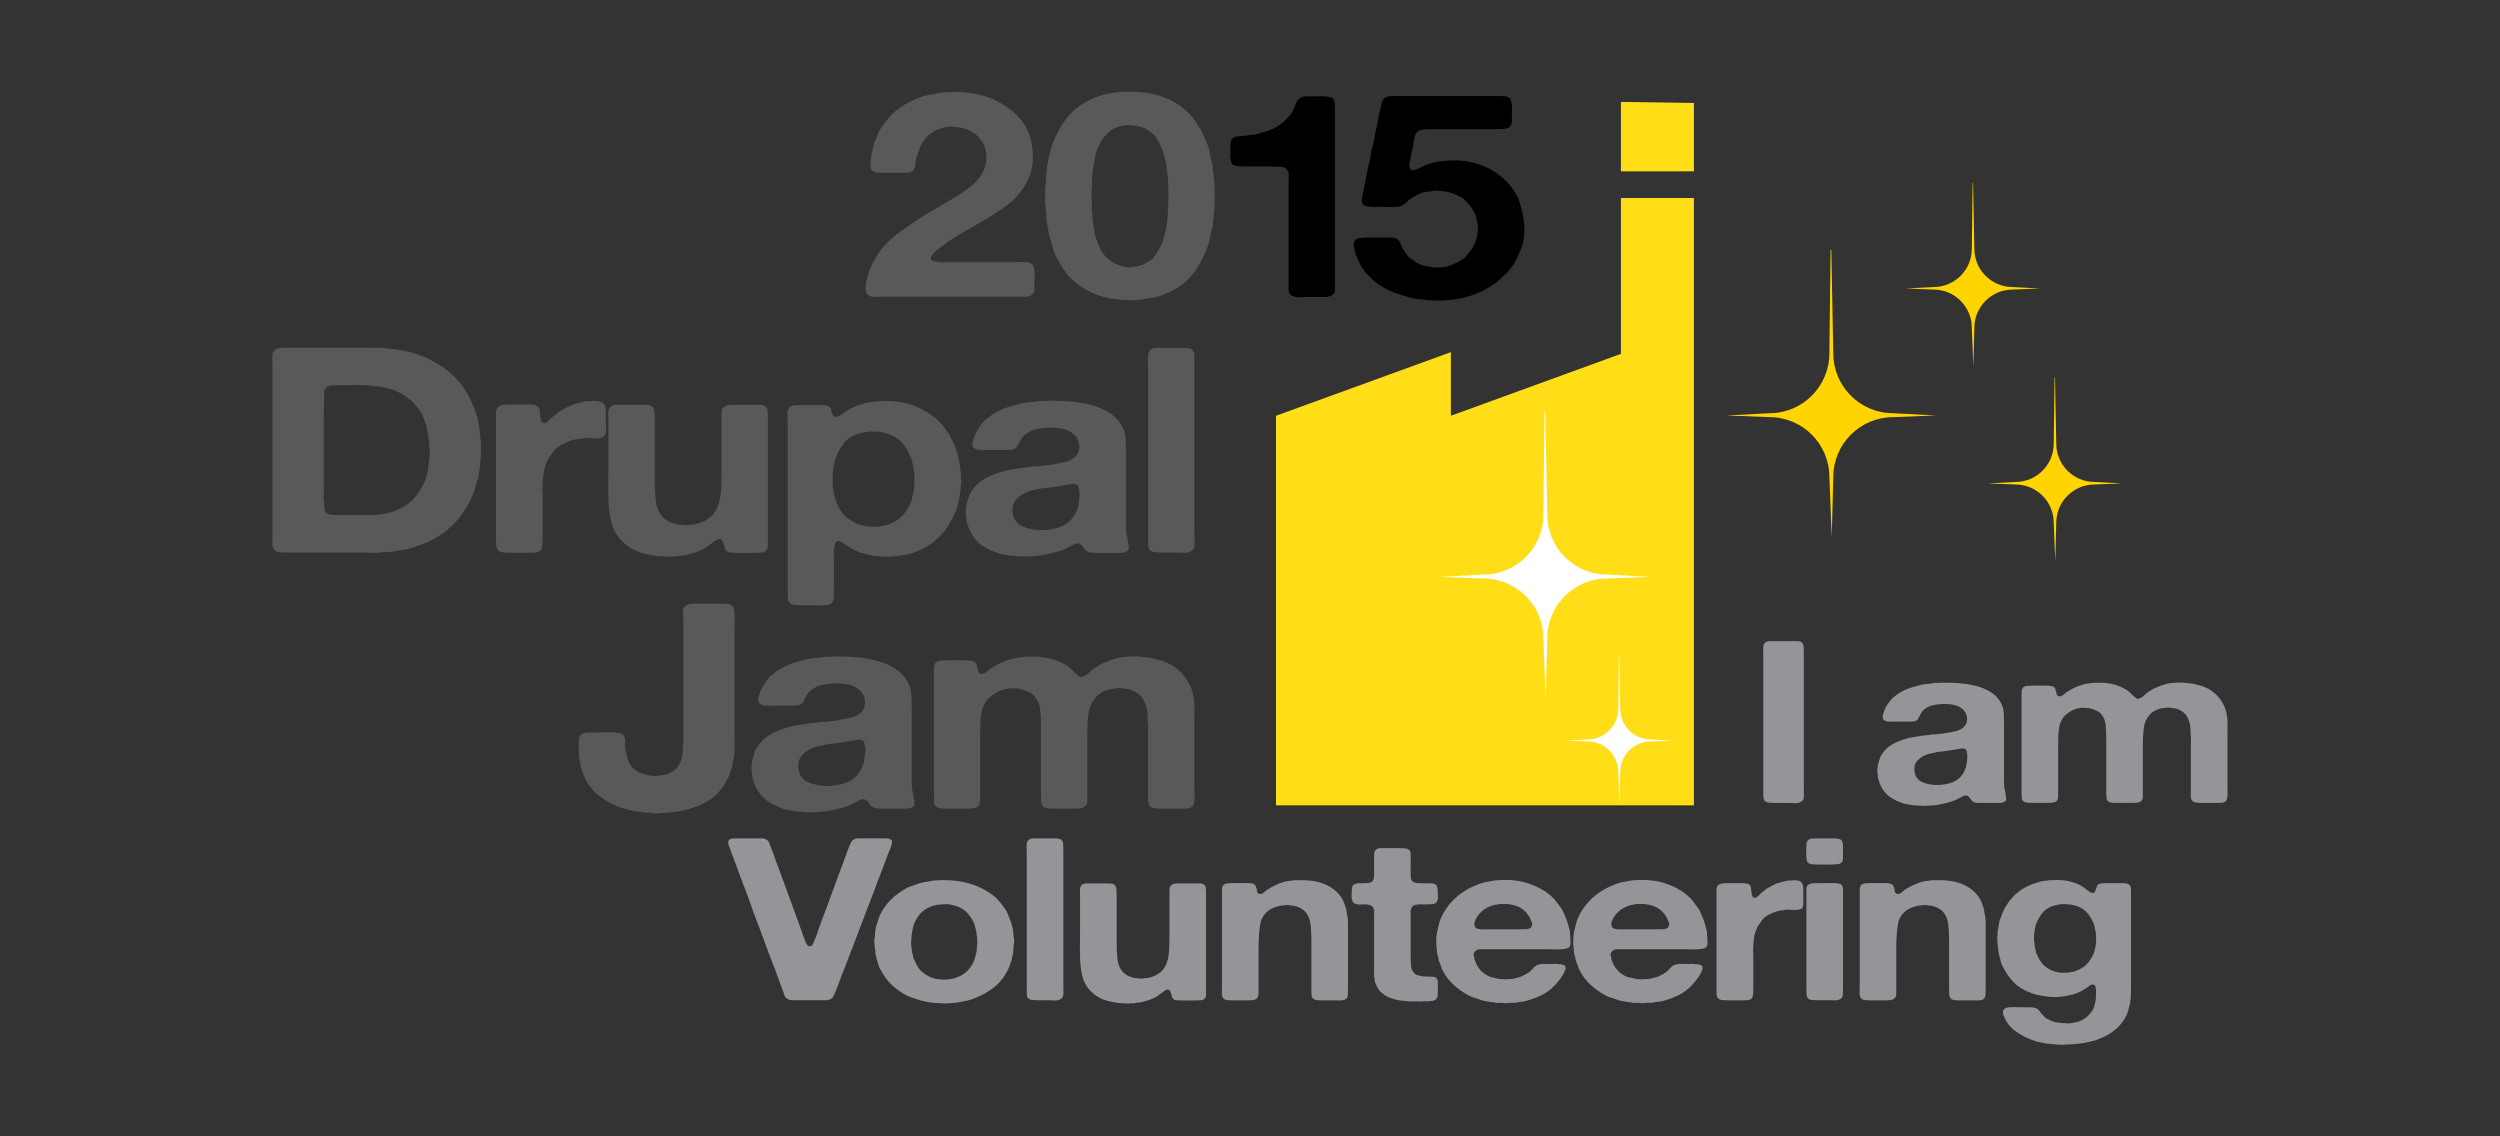 <?xml version="1.0" encoding="utf-8"?>
<!-- Generator: Adobe Illustrator 16.0.0, SVG Export Plug-In . SVG Version: 6.00 Build 0)  -->
<!DOCTYPE svg PUBLIC "-//W3C//DTD SVG 1.1//EN" "http://www.w3.org/Graphics/SVG/1.1/DTD/svg11.dtd">
<svg version="1.1" id="Layer_1" xmlns="http://www.w3.org/2000/svg" xmlns:xlink="http://www.w3.org/1999/xlink" x="0px" y="0px"
	 width="220px" height="100px" viewBox="0 0 220 100" enable-background="new 0 0 220 100" xml:space="preserve">
<rect x="0" y="0" width="220" height="100" fill="#333333" stroke="none"/>
<g>
	<g>
		<path fill="#58595B" d="M83.691,8.098c1.552-0.033,2.856,0.211,3.914,0.734c1.057,0.523,1.876,1.189,2.458,1.999
			c0.097,0.135,0.175,0.27,0.233,0.405c0.058,0.135,0.126,0.27,0.204,0.405c0.117,0.27,0.208,0.578,0.276,0.923
			c0.068,0.346,0.106,0.705,0.117,1.076c0.009,0.371-0.015,0.733-0.073,1.088c-0.059,0.354-0.156,0.667-0.291,0.936
			c-0.194,0.439-0.447,0.86-0.757,1.265c-0.388,0.489-0.834,0.911-1.338,1.265s-1.028,0.7-1.571,1.038
			c-0.155,0.084-0.315,0.177-0.48,0.278s-0.325,0.194-0.48,0.278c-0.427,0.236-0.839,0.472-1.237,0.708
			c-0.398,0.237-0.791,0.481-1.178,0.734c-0.136,0.084-0.257,0.169-0.364,0.253c-0.107,0.085-0.218,0.169-0.335,0.253
			c-0.02,0.017-0.034,0.034-0.043,0.05c-0.01,0.017-0.034,0.034-0.073,0.051c-0.116,0.084-0.238,0.181-0.364,0.291
			c-0.126,0.11-0.228,0.232-0.306,0.367c-0.02,0.034-0.043,0.072-0.073,0.114c-0.029,0.042-0.034,0.105-0.014,0.19
			c0.039,0.084,0.106,0.144,0.204,0.177c0.097,0.034,0.193,0.059,0.291,0.076h0.146c0.097,0.034,0.208,0.047,0.334,0.038
			c0.126-0.008,0.237-0.013,0.334-0.013h1.31h4.423c0.271,0,0.601-0.004,0.989-0.013c0.388-0.008,0.659,0.038,0.814,0.139
			c0.097,0.067,0.165,0.169,0.204,0.304c0.039,0.135,0.062,0.291,0.073,0.468c0.009,0.177,0.009,0.354,0,0.531
			c-0.01,0.177-0.015,0.341-0.015,0.493c0,0.101,0.004,0.211,0.015,0.329c0.009,0.118-0.005,0.219-0.044,0.304
			c-0.02,0.168-0.116,0.295-0.291,0.379c-0.116,0.067-0.267,0.101-0.451,0.101c-0.185,0-0.364,0-0.539,0h-2.008h-7.827h-2.24
			c-0.175,0-0.364,0.004-0.567,0.013c-0.204,0.009-0.374-0.013-0.509-0.063c-0.194-0.084-0.315-0.219-0.364-0.405
			c-0.049-0.185-0.043-0.388,0.015-0.607c0-0.051,0.004-0.105,0.015-0.165c0.009-0.059,0.014-0.114,0.014-0.165
			c0.039-0.135,0.078-0.278,0.117-0.43c0.039-0.152,0.077-0.295,0.116-0.43c0.291-0.742,0.659-1.392,1.106-1.948
			c0.484-0.59,1.057-1.117,1.716-1.581c0.659-0.464,1.329-0.915,2.008-1.354c0.543-0.32,1.081-0.636,1.615-0.949
			c0.533-0.312,1.071-0.636,1.615-0.974c0.135-0.084,0.257-0.168,0.364-0.253c0.106-0.084,0.218-0.168,0.334-0.253
			c0.271-0.186,0.524-0.409,0.756-0.67c0.233-0.262,0.417-0.536,0.553-0.823c0.039-0.084,0.067-0.164,0.087-0.24
			c0.019-0.076,0.048-0.156,0.087-0.24c0.039-0.135,0.068-0.32,0.087-0.557c0.019-0.236,0.01-0.438-0.029-0.607
			c-0.02-0.084-0.039-0.177-0.058-0.278c-0.02-0.101-0.048-0.194-0.087-0.278c-0.272-0.607-0.689-1.054-1.251-1.341
			c-0.116-0.067-0.243-0.122-0.378-0.165c-0.136-0.042-0.281-0.08-0.436-0.114c-0.098-0.034-0.199-0.046-0.306-0.038
			c-0.107,0.009-0.218-0.004-0.334-0.038c-0.136-0.033-0.291-0.038-0.466-0.013c-0.175,0.025-0.32,0.055-0.437,0.089
			c-0.756,0.202-1.319,0.565-1.688,1.088c-0.175,0.236-0.311,0.485-0.407,0.747c-0.098,0.262-0.194,0.544-0.291,0.848
			c-0.059,0.219-0.092,0.442-0.102,0.67c-0.01,0.228-0.121,0.401-0.334,0.519c-0.097,0.051-0.229,0.08-0.393,0.088
			c-0.165,0.009-0.334,0.013-0.509,0.013h-1.484c-0.213,0-0.403-0.004-0.567-0.013c-0.165-0.008-0.305-0.054-0.422-0.139
			c-0.097-0.05-0.165-0.143-0.204-0.278c-0.039-0.135-0.039-0.261,0-0.379v-0.228c0.019-0.101,0.034-0.207,0.043-0.316
			c0.01-0.109,0.024-0.215,0.044-0.316c0.058-0.219,0.106-0.434,0.146-0.645c0.039-0.211,0.106-0.409,0.204-0.595
			c0.058-0.152,0.116-0.295,0.174-0.43c0.059-0.135,0.117-0.27,0.175-0.405c0.058-0.101,0.126-0.206,0.204-0.316
			c0.077-0.109,0.155-0.215,0.233-0.316c0.388-0.557,0.848-1.016,1.382-1.379c0.534-0.363,1.168-0.679,1.906-0.949
			c0.271-0.084,0.542-0.147,0.814-0.189c0.271-0.042,0.553-0.097,0.844-0.165c0.097,0,0.194-0.004,0.291-0.013
			c0.097-0.008,0.194-0.021,0.291-0.038c0.039,0,0.092,0.004,0.16,0.013C83.598,8.119,83.652,8.115,83.691,8.098z"/>
		<path fill="#58595B" d="M106.881,16.599c0.019,0.102,0.024,0.211,0.015,0.329c-0.01,0.118-0.015,0.236-0.015,0.354
			c0,0.085,0.005,0.169,0.015,0.253c0.01,0.084,0.004,0.168-0.015,0.253v0.379l-0.087,0.911c-0.02,0.135-0.034,0.274-0.043,0.417
			c-0.01,0.144-0.024,0.291-0.043,0.442c-0.098,0.304-0.17,0.612-0.218,0.924c-0.049,0.312-0.131,0.611-0.248,0.898
			c-0.388,1.046-0.887,1.919-1.499,2.619c-0.611,0.7-1.489,1.252-2.633,1.657c-0.252,0.084-0.519,0.143-0.8,0.177
			c-0.281,0.034-0.567,0.084-0.858,0.152c-0.136,0.017-0.262,0.025-0.378,0.025c-0.117,0-0.243,0.008-0.378,0.025
			c-0.058,0.017-0.155,0.021-0.291,0.013c-0.136-0.009-0.233-0.021-0.291-0.038h-0.291c-0.039,0-0.092,0-0.16,0
			s-0.122-0.009-0.16-0.025c-0.156-0.034-0.311-0.055-0.466-0.063c-0.155-0.009-0.311-0.03-0.465-0.063
			c-0.369-0.084-0.708-0.181-1.019-0.291c-0.311-0.109-0.602-0.24-0.873-0.392c-0.718-0.388-1.291-0.843-1.717-1.366
			c-0.427-0.522-0.805-1.139-1.135-1.847c-0.098-0.236-0.175-0.48-0.233-0.734c-0.058-0.253-0.136-0.506-0.233-0.759
			c-0.058-0.186-0.097-0.379-0.116-0.582c-0.02-0.202-0.058-0.405-0.117-0.607c-0.02-0.084-0.024-0.16-0.014-0.228
			c0.009-0.067-0.005-0.135-0.044-0.202c0-0.102,0-0.203,0-0.304c0-0.102-0.01-0.203-0.029-0.304
			c-0.02-0.084-0.025-0.16-0.015-0.228c0.009-0.067,0.004-0.144-0.015-0.228c-0.039-0.135-0.054-0.287-0.043-0.456
			c0.009-0.168,0.014-0.32,0.014-0.455c0-0.118-0.005-0.241-0.014-0.367c-0.01-0.126,0.004-0.24,0.043-0.341v-0.329
			c0.039-0.135,0.048-0.266,0.029-0.392c-0.02-0.126-0.01-0.257,0.029-0.392v-0.253c0.039-0.102,0.053-0.203,0.044-0.304
			c-0.01-0.102,0.004-0.211,0.043-0.329c0.039-0.084,0.058-0.181,0.058-0.291c0-0.109,0.019-0.215,0.058-0.316
			c0.078-0.236,0.136-0.463,0.175-0.683c0.039-0.219,0.106-0.438,0.204-0.658c0.388-1.012,0.892-1.86,1.513-2.543
			s1.474-1.218,2.561-1.606c0.233-0.084,0.48-0.147,0.742-0.19c0.262-0.042,0.528-0.088,0.8-0.139
			c0.097-0.017,0.194-0.025,0.291-0.025s0.194-0.008,0.291-0.025c0.039-0.017,0.092-0.017,0.16,0c0.067,0.017,0.121,0.017,0.16,0
			c1.028-0.017,1.925,0.084,2.692,0.303c0.766,0.22,1.43,0.532,1.993,0.937c0.562,0.405,1.033,0.89,1.411,1.455
			s0.693,1.177,0.946,1.834c0.116,0.287,0.199,0.582,0.247,0.886c0.048,0.304,0.121,0.607,0.218,0.911
			c0.039,0.135,0.053,0.266,0.043,0.392c-0.01,0.126,0.005,0.257,0.044,0.393c0.039,0.168,0.058,0.341,0.058,0.519
			c0,0.178,0.019,0.35,0.058,0.519L106.881,16.599L106.881,16.599z M102.807,17.738c0.02-0.084,0.024-0.173,0.015-0.266
			c-0.01-0.092-0.015-0.181-0.015-0.266c0-0.084,0.005-0.173,0.015-0.266c0.01-0.093,0.005-0.18-0.015-0.264v-0.203
			c0-0.118,0-0.231,0-0.341c0-0.11-0.01-0.215-0.029-0.316v-0.253c-0.039-0.168-0.063-0.333-0.073-0.494
			c-0.01-0.16-0.024-0.324-0.044-0.493c-0.039-0.135-0.068-0.27-0.087-0.405c-0.02-0.135-0.049-0.27-0.087-0.405
			c-0.156-0.472-0.334-0.915-0.539-1.329c-0.204-0.413-0.509-0.738-0.917-0.974c-0.232-0.152-0.49-0.266-0.771-0.341
			c-0.281-0.076-0.636-0.114-1.062-0.114c-0.039,0.034-0.092,0.042-0.16,0.025s-0.121-0.017-0.16,0
			c-0.098,0.034-0.189,0.06-0.277,0.076c-0.087,0.017-0.179,0.042-0.276,0.076c-0.446,0.169-0.795,0.414-1.047,0.734
			c-0.252,0.321-0.476,0.675-0.669,1.062c-0.116,0.253-0.194,0.527-0.232,0.822c-0.039,0.295-0.098,0.595-0.175,0.898
			c-0.02,0.135-0.034,0.27-0.043,0.405c-0.01,0.135-0.024,0.27-0.044,0.405c-0.02,0.135-0.029,0.278-0.029,0.43
			c0,0.152,0,0.295,0,0.43v0.278c-0.039,0.084-0.054,0.177-0.044,0.278c0.01,0.101,0.015,0.194,0.015,0.278s0,0.169,0,0.253
			s0.01,0.169,0.029,0.253c0.019,0.085,0.019,0.182,0,0.291c-0.02,0.11-0.02,0.207,0,0.291v0.354
			c0.039,0.152,0.058,0.312,0.058,0.48c0,0.169,0.019,0.329,0.058,0.481v0.202c0.039,0.152,0.068,0.308,0.087,0.468
			c0.019,0.161,0.048,0.316,0.087,0.468c0.116,0.337,0.232,0.649,0.349,0.936c0.116,0.287,0.281,0.557,0.495,0.81
			c0.213,0.236,0.432,0.426,0.655,0.569c0.223,0.144,0.519,0.266,0.887,0.367c0.097,0.034,0.233,0.063,0.407,0.089
			c0.175,0.025,0.33,0.021,0.466-0.013c0.097-0.034,0.199-0.051,0.306-0.051c0.106,0,0.208-0.017,0.305-0.05
			c0.213-0.067,0.437-0.165,0.669-0.291s0.417-0.257,0.553-0.393c0.175-0.219,0.32-0.426,0.437-0.62
			c0.117-0.194,0.233-0.417,0.349-0.67c0.097-0.219,0.165-0.443,0.204-0.67c0.039-0.228,0.097-0.459,0.175-0.696
			c0.019-0.084,0.029-0.165,0.029-0.241c0-0.076,0.01-0.156,0.029-0.24c0.039-0.118,0.053-0.24,0.043-0.367
			c-0.01-0.127,0.005-0.249,0.044-0.367c0-0.135,0-0.278,0-0.43c0-0.152,0.009-0.295,0.029-0.43V17.738L102.807,17.738z"/>
		<path d="M114.998,8.478h1.105c0.097,0,0.194-0.004,0.291-0.013c0.097-0.008,0.194,0.004,0.291,0.038h0.146
			c0.098,0.017,0.189,0.038,0.276,0.063c0.087,0.025,0.15,0.063,0.189,0.114c0.097,0.118,0.149,0.274,0.159,0.468
			c0.011,0.194,0.016,0.401,0.016,0.62v2.353v9.235v3.213c0,0.22,0.005,0.46,0.015,0.721c0.01,0.262-0.034,0.46-0.131,0.595
			c-0.078,0.084-0.17,0.139-0.276,0.165c-0.106,0.025-0.237,0.055-0.393,0.088h-0.729h-1.164c-0.097,0-0.198,0.004-0.306,0.013
			c-0.106,0.008-0.208,0.004-0.306-0.013h-0.146c-0.097-0.034-0.188-0.063-0.275-0.088s-0.16-0.072-0.219-0.139
			c-0.097-0.102-0.146-0.236-0.146-0.405s0-0.346,0-0.532v-1.897v-5.389v-1.62c0-0.135,0.005-0.291,0.015-0.468
			c0.011-0.177-0.005-0.325-0.043-0.443c-0.097-0.287-0.282-0.443-0.553-0.468c-0.272-0.025-0.602-0.038-0.989-0.038h-2.095
			c-0.272,0-0.534-0.008-0.786-0.025c-0.252-0.017-0.437-0.093-0.553-0.228c-0.039-0.067-0.058-0.13-0.058-0.189
			c0-0.059-0.01-0.131-0.029-0.215c-0.039-0.084-0.054-0.173-0.043-0.266c0.009-0.092,0.014-0.181,0.014-0.266
			c0-0.219,0-0.447,0-0.683c0-0.236,0.048-0.421,0.146-0.557c0.097-0.118,0.237-0.186,0.422-0.203
			c0.184-0.017,0.374-0.042,0.567-0.076h0.291c0.117-0.034,0.237-0.055,0.364-0.063c0.126-0.008,0.248-0.021,0.364-0.038
			c0.232-0.067,0.451-0.126,0.654-0.177c0.204-0.051,0.412-0.118,0.625-0.203c0.446-0.168,0.829-0.388,1.149-0.658
			s0.597-0.573,0.829-0.911c0.117-0.185,0.223-0.417,0.32-0.696c0.097-0.278,0.232-0.468,0.406-0.569
			c0.098-0.067,0.204-0.11,0.32-0.127c0.039-0.017,0.082-0.021,0.131-0.012C114.916,8.499,114.959,8.494,114.998,8.478z"/>
		<path d="M122.447,8.452h7.507h1.805c0.213,0,0.411,0.004,0.595,0.013c0.185,0.009,0.336,0.055,0.451,0.139
			c0.078,0.05,0.136,0.148,0.174,0.291c0.039,0.144,0.062,0.299,0.074,0.468c0.008,0.169,0.008,0.342,0,0.519
			c-0.012,0.177-0.016,0.333-0.016,0.468c0,0.118,0,0.232,0,0.342c0,0.11-0.02,0.207-0.059,0.291
			c-0.098,0.202-0.258,0.316-0.48,0.341s-0.5,0.038-0.829,0.038h-2.24h-3.144c-0.271,0-0.548,0.004-0.829,0.013
			c-0.28,0.009-0.5,0.063-0.654,0.165c-0.098,0.067-0.175,0.164-0.232,0.291c-0.059,0.126-0.102,0.27-0.131,0.43
			c-0.029,0.161-0.053,0.325-0.073,0.494c-0.02,0.169-0.048,0.312-0.087,0.43c-0.039,0.135-0.068,0.27-0.087,0.405
			c-0.02,0.135-0.049,0.27-0.087,0.405c-0.021,0.051-0.029,0.135-0.029,0.253c-0.04,0.085-0.059,0.182-0.059,0.291
			c0,0.11,0.019,0.199,0.059,0.266c0.02,0.034,0.039,0.06,0.059,0.076c0.019,0.017,0.048,0.042,0.087,0.076
			c0.174,0.017,0.319,0,0.436-0.05c0.117-0.051,0.224-0.102,0.32-0.152c0.135-0.084,0.271-0.152,0.407-0.203
			c0.136-0.051,0.28-0.101,0.437-0.152c0.233-0.084,0.509-0.147,0.829-0.189s0.66-0.072,1.019-0.089
			c0.359-0.017,0.708-0.008,1.048,0.025c0.339,0.034,0.635,0.084,0.888,0.152c0.213,0.067,0.432,0.135,0.655,0.202
			c0.223,0.068,0.431,0.152,0.625,0.253c1.202,0.607,2.085,1.459,2.646,2.555c0.098,0.203,0.175,0.409,0.233,0.62
			c0.058,0.211,0.115,0.435,0.174,0.67c0.059,0.203,0.105,0.447,0.146,0.734c0.039,0.287,0.06,0.574,0.06,0.86
			c0,0.286-0.021,0.569-0.06,0.848c-0.039,0.279-0.097,0.519-0.174,0.721c-0.116,0.27-0.229,0.532-0.335,0.785
			c-0.105,0.253-0.237,0.498-0.393,0.733c-0.116,0.169-0.237,0.329-0.364,0.481s-0.257,0.295-0.394,0.43
			c-0.02,0.017-0.039,0.03-0.058,0.038c-0.021,0.009-0.039,0.021-0.058,0.038c-0.078,0.085-0.156,0.165-0.233,0.241
			c-0.078,0.076-0.165,0.148-0.262,0.215c-0.021,0.017-0.034,0.034-0.044,0.051c-0.01,0.017-0.034,0.034-0.073,0.05
			c-0.097,0.068-0.188,0.135-0.276,0.203c-0.087,0.067-0.179,0.135-0.275,0.203c-0.621,0.388-1.329,0.691-2.124,0.911
			c-0.155,0.051-0.32,0.088-0.495,0.114c-0.175,0.026-0.359,0.055-0.553,0.089c-0.156,0.033-0.32,0.054-0.495,0.063
			c-0.175,0.008-0.369,0.021-0.582,0.038c-0.078,0-0.156,0.004-0.233,0.013c-0.078,0.008-0.154,0.004-0.232-0.013h-0.204
			c-0.098-0.017-0.199-0.025-0.306-0.025s-0.209,0-0.306,0c-0.214-0.051-0.432-0.08-0.655-0.088
			c-0.223-0.009-0.44-0.038-0.654-0.089c-0.446-0.118-0.873-0.244-1.28-0.379c-0.407-0.135-0.786-0.295-1.135-0.481
			c-0.116-0.067-0.229-0.135-0.334-0.202c-0.107-0.067-0.219-0.143-0.334-0.228l-0.175-0.152c-0.098-0.051-0.181-0.11-0.247-0.177
			c-0.068-0.067-0.132-0.135-0.189-0.203c-0.078-0.084-0.155-0.156-0.233-0.215c-0.077-0.059-0.146-0.13-0.203-0.215
			c-0.194-0.236-0.359-0.489-0.495-0.759c-0.137-0.27-0.263-0.557-0.378-0.86c-0.04-0.135-0.087-0.333-0.146-0.595
			c-0.059-0.261-0.039-0.459,0.058-0.594c0.098-0.135,0.237-0.215,0.423-0.241c0.184-0.025,0.401-0.038,0.654-0.038h1.571
			c0.174,0,0.344,0,0.509,0s0.315,0.025,0.451,0.076c0.194,0.084,0.325,0.211,0.393,0.379c0.067,0.169,0.141,0.338,0.219,0.506
			c0.077,0.135,0.154,0.257,0.231,0.367c0.078,0.11,0.165,0.224,0.263,0.342c0.058,0.067,0.126,0.126,0.203,0.177
			c0.077,0.051,0.155,0.102,0.232,0.152c0.117,0.118,0.252,0.211,0.408,0.278c0.271,0.135,0.655,0.24,1.148,0.316
			c0.495,0.076,0.955,0.063,1.383-0.038c0.291-0.084,0.548-0.181,0.771-0.291c0.223-0.109,0.441-0.231,0.655-0.367
			c0.097-0.051,0.175-0.109,0.232-0.177c0.059-0.067,0.116-0.143,0.175-0.228c0.175-0.186,0.319-0.375,0.437-0.569
			s0.223-0.417,0.32-0.67c0.039-0.203,0.077-0.363,0.116-0.481v-0.228c0.038-0.101,0.058-0.253,0.058-0.456
			c0-0.202-0.021-0.354-0.058-0.456c-0.039-0.118-0.073-0.24-0.103-0.367c-0.029-0.126-0.062-0.24-0.102-0.342
			c-0.233-0.489-0.529-0.894-0.888-1.214c-0.358-0.32-0.849-0.557-1.47-0.708c-0.097-0.034-0.194-0.05-0.291-0.05
			s-0.194-0.017-0.291-0.051h-0.231c-0.117-0.034-0.258-0.042-0.423-0.025s-0.296,0.042-0.393,0.076
			c-0.097,0.017-0.18,0.025-0.247,0.025c-0.068,0-0.141,0.009-0.218,0.025c-0.214,0.068-0.413,0.144-0.598,0.228
			s-0.354,0.177-0.509,0.278c-0.174,0.101-0.325,0.224-0.451,0.367c-0.126,0.144-0.296,0.257-0.509,0.341
			c-0.214,0.085-0.49,0.119-0.83,0.102c-0.339-0.017-0.654-0.025-0.944-0.025c-0.137,0-0.277,0.009-0.422,0.025
			c-0.146,0.017-0.268,0.009-0.363-0.025h-0.262c-0.214-0.034-0.359-0.076-0.438-0.126c-0.174-0.135-0.232-0.346-0.174-0.633
			c0.058-0.236,0.105-0.468,0.146-0.696c0.039-0.228,0.087-0.459,0.146-0.696c0.019-0.067,0.029-0.126,0.029-0.177
			s0.01-0.11,0.028-0.177c0.039-0.168,0.073-0.337,0.103-0.506c0.028-0.168,0.062-0.337,0.102-0.506
			c0.039-0.135,0.073-0.282,0.103-0.443c0.028-0.16,0.062-0.308,0.102-0.442c0.019-0.084,0.029-0.177,0.029-0.278
			c0-0.102,0.019-0.194,0.058-0.278c0.116-0.371,0.204-0.755,0.262-1.151c0.059-0.396,0.137-0.78,0.233-1.151
			c0.019-0.051,0.029-0.101,0.029-0.152s0.009-0.092,0.028-0.126c0.039-0.186,0.073-0.367,0.103-0.544
			c0.029-0.177,0.073-0.358,0.131-0.544c0.039-0.186,0.073-0.35,0.102-0.494c0.029-0.143,0.103-0.282,0.219-0.417
			c0.078-0.084,0.213-0.143,0.407-0.177c0.039-0.017,0.077-0.021,0.116-0.013C122.369,8.474,122.408,8.47,122.447,8.452z"/>
		<path fill="#58595B" d="M42.314,39.036c0,0.051,0.005,0.118,0.015,0.202c0.01,0.085,0.015,0.177,0.015,0.278
			c0,0.102-0.005,0.194-0.015,0.278c-0.01,0.085-0.015,0.144-0.015,0.177c0,0.118-0.005,0.232-0.014,0.342
			c-0.01,0.11-0.015,0.215-0.015,0.316c-0.039,0.085-0.054,0.169-0.044,0.253c0.01,0.084,0.005,0.168-0.014,0.253
			c-0.039,0.186-0.068,0.371-0.087,0.557c-0.02,0.186-0.058,0.371-0.117,0.557c-0.097,0.287-0.185,0.561-0.262,0.822
			c-0.078,0.262-0.174,0.519-0.291,0.771c-0.33,0.708-0.737,1.35-1.222,1.923c-0.485,0.574-1.067,1.062-1.746,1.467
			c-0.388,0.236-0.791,0.439-1.208,0.607c-0.417,0.169-0.869,0.32-1.353,0.456c-0.194,0.05-0.393,0.088-0.597,0.114
			s-0.412,0.063-0.625,0.114c-0.097,0.017-0.189,0.025-0.276,0.025c-0.087,0-0.18,0.009-0.276,0.025
			c-0.078,0.017-0.156,0.021-0.233,0.012c-0.078-0.008-0.165-0.004-0.262,0.013c-0.039,0.017-0.098,0.021-0.175,0.013
			c-0.078-0.008-0.136-0.004-0.174,0.013c-0.156,0.034-0.349,0.042-0.582,0.025c-0.233-0.017-0.437-0.025-0.611-0.025h-6.779
			c-0.33,0-0.607-0.013-0.83-0.038c-0.223-0.025-0.383-0.139-0.48-0.341c-0.058-0.135-0.083-0.342-0.073-0.62
			c0.01-0.278,0.015-0.51,0.015-0.696V32.078c0-0.203-0.005-0.417-0.015-0.646c-0.01-0.228,0.034-0.409,0.131-0.544
			c0.077-0.101,0.223-0.185,0.437-0.253c0.039-0.017,0.077-0.021,0.116-0.013c0.039,0.009,0.078,0.004,0.117-0.013h7.827
			c0.116,0,0.237-0.004,0.364-0.013c0.126-0.008,0.237-0.004,0.334,0.013h0.349c0.097,0.034,0.204,0.047,0.32,0.038
			c0.116-0.008,0.223,0.004,0.32,0.038c0.117,0.034,0.228,0.046,0.334,0.038s0.218,0.004,0.335,0.038
			c0.271,0.051,0.533,0.097,0.786,0.139c0.252,0.042,0.495,0.105,0.728,0.19c0.213,0.084,0.426,0.161,0.64,0.228
			c0.213,0.068,0.417,0.152,0.611,0.253c0.485,0.27,0.931,0.532,1.338,0.785l0.175,0.152c0.193,0.135,0.368,0.287,0.523,0.455
			l0.262,0.203c0.097,0.135,0.208,0.266,0.334,0.392s0.237,0.257,0.334,0.392c0.252,0.354,0.475,0.73,0.669,1.126
			c0.194,0.396,0.368,0.814,0.524,1.252c0.097,0.22,0.16,0.447,0.189,0.683c0.029,0.237,0.073,0.473,0.131,0.708
			c0,0.085,0.004,0.156,0.015,0.215c0.009,0.059,0.015,0.123,0.015,0.189c0.039,0.102,0.053,0.211,0.043,0.329
			c-0.01,0.118,0.004,0.219,0.043,0.304v0.28H42.314z M37.776,40.25c0.039-0.084,0.058-0.219,0.058-0.405s-0.02-0.32-0.058-0.405
			v-0.481c-0.039-0.151-0.063-0.312-0.073-0.48s-0.034-0.32-0.073-0.456c-0.039-0.084-0.054-0.165-0.043-0.24
			c0.009-0.076-0.005-0.156-0.044-0.24c-0.097-0.27-0.189-0.527-0.276-0.772c-0.087-0.244-0.208-0.476-0.364-0.696
			c-0.291-0.405-0.625-0.755-1.004-1.05c-0.378-0.295-0.839-0.544-1.382-0.747c-0.175-0.051-0.349-0.097-0.524-0.139
			c-0.174-0.042-0.349-0.08-0.523-0.114c-0.156-0.017-0.296-0.029-0.422-0.038c-0.126-0.008-0.267-0.029-0.422-0.063
			c-0.078-0.017-0.155-0.021-0.232-0.013c-0.078,0.008-0.146,0.004-0.204-0.013h-0.64c-0.098-0.017-0.204-0.021-0.32-0.013
			c-0.116,0.009-0.233,0.013-0.349,0.013h-1.31c-0.039,0.034-0.102,0.042-0.189,0.025c-0.087-0.017-0.16-0.017-0.218,0
			c-0.097,0.034-0.194,0.063-0.291,0.088c-0.097,0.025-0.174,0.08-0.233,0.165c-0.078,0.084-0.116,0.202-0.116,0.354
			s0,0.321,0,0.506c0,0.219-0.005,0.447-0.015,0.683c-0.01,0.236-0.015,0.472-0.015,0.708v7.059c0,0.101-0.005,0.211-0.014,0.329
			c-0.01,0.118,0.004,0.219,0.043,0.303v0.253c0,0.118,0.004,0.232,0.015,0.341c0.009,0.11,0.034,0.207,0.073,0.291
			c0.116,0.203,0.339,0.308,0.669,0.316c0.33,0.009,0.669,0.013,1.019,0.013c0.757,0,1.522-0.004,2.299-0.013
			c0.775-0.008,1.435-0.105,1.979-0.291c0.717-0.253,1.285-0.59,1.702-1.012c0.417-0.421,0.771-0.944,1.062-1.569
			c0.078-0.135,0.136-0.287,0.175-0.455s0.087-0.337,0.146-0.506v-0.202c0.039-0.118,0.058-0.245,0.058-0.379
			c0-0.135,0.019-0.27,0.058-0.405v-0.25H37.776z"/>
		<path fill="#58595B" d="M52.179,35.266c0.213,0,0.402,0.017,0.567,0.051c0.165,0.034,0.295,0.11,0.393,0.228
			c0.116,0.135,0.174,0.367,0.174,0.696s0,0.62,0,0.873c0,0.186,0.005,0.396,0.015,0.632s-0.024,0.422-0.102,0.557
			c-0.078,0.118-0.189,0.194-0.335,0.228c-0.146,0.034-0.311,0.05-0.495,0.05c-0.185,0-0.378-0.008-0.582-0.025
			c-0.204-0.017-0.393-0.008-0.567,0.025c-0.136,0.034-0.272,0.055-0.407,0.063c-0.136,0.009-0.262,0.029-0.378,0.063
			c-0.311,0.085-0.621,0.207-0.931,0.367c-0.311,0.16-0.553,0.341-0.727,0.544c-0.098,0.135-0.199,0.274-0.306,0.417
			c-0.107,0.144-0.208,0.291-0.306,0.443c-0.058,0.135-0.112,0.274-0.16,0.417s-0.092,0.283-0.131,0.417
			c-0.039,0.118-0.058,0.24-0.058,0.367s-0.02,0.249-0.058,0.367c-0.02,0.068-0.024,0.131-0.015,0.19
			c0.009,0.059,0.004,0.114-0.015,0.165v0.405c-0.039,0.118-0.048,0.249-0.029,0.392c0.019,0.144,0.029,0.283,0.029,0.417v1.619
			v2.151c0,0.219-0.01,0.422-0.029,0.607c-0.02,0.186-0.078,0.337-0.175,0.455c-0.039,0.051-0.102,0.089-0.189,0.114
			s-0.18,0.046-0.276,0.063h-0.146c-0.097,0.017-0.204,0.025-0.32,0.025s-0.223,0-0.32,0h-1.251
			c-0.116-0.017-0.238-0.025-0.364-0.025s-0.257,0-0.393,0c-0.097-0.034-0.194-0.063-0.291-0.088
			c-0.097-0.025-0.165-0.08-0.204-0.165c-0.078-0.084-0.122-0.207-0.131-0.367c-0.01-0.16-0.015-0.325-0.015-0.494v-1.719v-7.135
			v-1.873c0-0.168,0-0.333,0-0.493c0-0.16,0.039-0.291,0.116-0.393c0.097-0.135,0.243-0.219,0.437-0.253
			c0.194-0.034,0.427-0.05,0.698-0.05h1.484c0.232,0,0.436,0.013,0.611,0.038c0.174,0.025,0.31,0.106,0.407,0.241
			c0.058,0.084,0.092,0.202,0.102,0.354c0.009,0.152,0.024,0.3,0.043,0.443c0.019,0.144,0.053,0.274,0.102,0.392
			c0.048,0.118,0.14,0.177,0.276,0.177c0.039-0.034,0.077-0.051,0.116-0.051s0.078-0.017,0.117-0.05
			c0.116-0.084,0.218-0.181,0.305-0.291c0.087-0.11,0.199-0.207,0.335-0.291c0.077-0.051,0.146-0.105,0.204-0.165
			c0.058-0.06,0.126-0.114,0.204-0.165c0.174-0.101,0.354-0.202,0.538-0.304c0.184-0.101,0.374-0.194,0.567-0.278
			c0.194-0.067,0.393-0.126,0.597-0.177c0.204-0.05,0.412-0.101,0.625-0.151c0.058-0.017,0.17-0.021,0.335-0.013
			C52.038,35.312,52.14,35.3,52.179,35.266z"/>
		<path fill="#58595B" d="M54.273,35.62h2.183c0.213,0,0.407,0.009,0.582,0.025c0.175,0.017,0.301,0.076,0.378,0.177
			c0.097,0.101,0.155,0.24,0.175,0.417c0.019,0.177,0.029,0.358,0.029,0.544v1.771v3.77c0,0.607,0.029,1.181,0.087,1.721
			c0.058,0.54,0.233,0.987,0.524,1.341c0.271,0.354,0.708,0.607,1.309,0.759c0.097,0.017,0.179,0.025,0.248,0.025
			c0.068,0,0.15,0.009,0.247,0.025c0.097,0.016,0.204,0.025,0.32,0.025c0.116,0,0.204-0.008,0.262-0.025
			c0.097-0.034,0.179-0.042,0.248-0.025c0.068,0.017,0.14,0.009,0.218-0.025c0.407-0.084,0.727-0.194,0.96-0.329
			c0.349-0.185,0.625-0.426,0.83-0.721c0.204-0.295,0.349-0.624,0.436-0.986c0.087-0.363,0.141-0.768,0.16-1.215
			c0.019-0.447,0.029-0.915,0.029-1.404v-3.062v-1.645c0-0.152,0-0.308,0-0.468c0-0.16,0.039-0.291,0.116-0.392
			c0.097-0.152,0.242-0.24,0.437-0.266c0.194-0.025,0.426-0.038,0.698-0.038h1.542c0.193,0,0.378,0,0.553,0
			c0.174,0,0.32,0.034,0.437,0.102c0.155,0.084,0.242,0.211,0.262,0.379c0.019,0.169,0.029,0.363,0.029,0.582v1.923v7.11v1.796
			c0,0.169,0,0.338,0,0.506s-0.039,0.295-0.117,0.379c-0.097,0.135-0.243,0.211-0.437,0.228c-0.194,0.017-0.397,0.025-0.611,0.025
			h-1.571c-0.214,0-0.403-0.008-0.567-0.025c-0.165-0.017-0.296-0.084-0.393-0.202c-0.039-0.051-0.072-0.126-0.102-0.228
			c-0.029-0.101-0.058-0.202-0.087-0.304c-0.029-0.101-0.063-0.193-0.102-0.278c-0.04-0.084-0.098-0.135-0.175-0.151
			c-0.039-0.034-0.087-0.042-0.146-0.025c-0.058,0.017-0.107,0.034-0.146,0.05c-0.136,0.068-0.252,0.144-0.349,0.228
			c-0.097,0.084-0.204,0.16-0.32,0.228c-0.078,0.051-0.15,0.105-0.218,0.165c-0.068,0.059-0.151,0.114-0.248,0.165
			c-0.446,0.236-0.97,0.421-1.571,0.557c-0.136,0.034-0.272,0.054-0.407,0.063c-0.136,0.008-0.282,0.029-0.437,0.063
			c-0.078,0.017-0.16,0.021-0.248,0.013c-0.087-0.009-0.17-0.004-0.247,0.013c-0.058,0.017-0.18,0.021-0.364,0.013
			c-0.185-0.009-0.306-0.021-0.364-0.038c-0.097,0-0.194-0.004-0.291-0.013c-0.097-0.009-0.194-0.013-0.291-0.013
			c-0.232-0.051-0.456-0.093-0.669-0.126c-0.214-0.034-0.427-0.084-0.64-0.152c-0.098-0.034-0.18-0.063-0.248-0.088
			c-0.068-0.025-0.15-0.055-0.247-0.089c-0.679-0.32-1.222-0.767-1.63-1.341c-0.252-0.354-0.436-0.78-0.553-1.278
			c-0.116-0.498-0.189-1.029-0.218-1.594s-0.039-1.146-0.029-1.746c0.009-0.599,0.015-1.193,0.015-1.784v-3.441
			c0-0.219-0.005-0.476-0.015-0.771c-0.01-0.295,0.034-0.51,0.131-0.645c0.058-0.084,0.174-0.16,0.349-0.228
			C54.128,35.645,54.216,35.637,54.273,35.62z"/>
		<path fill="#58595B" d="M84.563,41.971c0.019,0.101,0.029,0.253,0.029,0.456c0,0.202-0.02,0.346-0.058,0.43v0.329
			c-0.058,0.186-0.092,0.363-0.102,0.531c-0.01,0.169-0.044,0.338-0.102,0.506c-0.039,0.152-0.078,0.308-0.116,0.468
			c-0.039,0.161-0.098,0.316-0.175,0.468c-0.136,0.287-0.272,0.553-0.407,0.797c-0.136,0.245-0.291,0.485-0.466,0.721
			c-0.116,0.152-0.238,0.291-0.363,0.417c-0.126,0.126-0.267,0.257-0.422,0.392l-0.204,0.177c-0.097,0.084-0.199,0.161-0.305,0.228
			c-0.107,0.068-0.209,0.135-0.306,0.203c-0.156,0.101-0.325,0.19-0.509,0.266c-0.185,0.076-0.374,0.156-0.567,0.24
			c-0.194,0.084-0.393,0.143-0.597,0.177c-0.204,0.034-0.412,0.067-0.625,0.101c-0.116,0.034-0.238,0.051-0.364,0.051
			s-0.257,0.017-0.393,0.051H78.25c-0.155,0.033-0.301,0.033-0.436,0h-0.291c-0.117-0.034-0.238-0.047-0.364-0.038
			c-0.126,0.008-0.248-0.004-0.364-0.038c-0.311-0.084-0.606-0.161-0.888-0.228c-0.281-0.067-0.538-0.168-0.771-0.304
			c-0.136-0.067-0.262-0.139-0.378-0.215c-0.117-0.076-0.243-0.156-0.378-0.241c-0.078-0.05-0.194-0.126-0.349-0.228
			c-0.156-0.101-0.291-0.109-0.408-0.025c-0.097,0.051-0.145,0.114-0.145,0.19c0,0.076-0.02,0.165-0.059,0.266
			c-0.039,0.169-0.054,0.363-0.043,0.582c0.009,0.219,0.015,0.421,0.015,0.607v2.581c0,0.22-0.005,0.435-0.015,0.646
			c-0.01,0.211-0.063,0.385-0.16,0.521c-0.058,0.065-0.165,0.117-0.32,0.151c-0.156,0.033-0.33,0.056-0.524,0.062
			c-0.194,0.009-0.388,0.009-0.582,0c-0.194-0.008-0.359-0.014-0.495-0.014h-0.786c-0.058,0-0.126,0-0.204,0
			s-0.146-0.008-0.204-0.023h-0.233c-0.33-0.086-0.504-0.25-0.523-0.493c-0.02-0.244-0.029-0.535-0.029-0.873V37.012
			c0-0.185-0.005-0.383-0.015-0.594c-0.01-0.211,0.034-0.375,0.131-0.494c0.078-0.118,0.184-0.194,0.32-0.228
			c0.097-0.034,0.218-0.051,0.364-0.051s0.286,0,0.422,0h1.396c0.194,0,0.378,0,0.553,0c0.175,0,0.32,0.042,0.437,0.126
			c0.136,0.085,0.208,0.19,0.218,0.316c0.01,0.126,0.053,0.257,0.131,0.392c0.019,0.051,0.044,0.089,0.073,0.114
			s0.063,0.055,0.102,0.089c0.213,0.017,0.388-0.034,0.524-0.152c0.135-0.118,0.271-0.219,0.407-0.304
			c0.252-0.152,0.514-0.291,0.786-0.417c0.271-0.126,0.572-0.231,0.902-0.316c0.155-0.05,0.325-0.084,0.509-0.101
			s0.364-0.042,0.538-0.076c0.078-0.017,0.16-0.017,0.248,0c0.088,0.017,0.16,0.008,0.218-0.025
			c1.105-0.034,2.042,0.097,2.808,0.392s1.421,0.679,1.964,1.151c0.097,0.084,0.184,0.165,0.262,0.24
			c0.078,0.075,0.155,0.156,0.233,0.24c0.135,0.152,0.257,0.304,0.364,0.456c0.106,0.152,0.208,0.304,0.306,0.456
			c0.039,0.034,0.062,0.076,0.073,0.126c0.009,0.05,0.033,0.11,0.073,0.177c0.116,0.168,0.223,0.371,0.32,0.607
			c0.039,0.101,0.077,0.207,0.116,0.316c0.039,0.11,0.078,0.224,0.117,0.341c0.077,0.203,0.131,0.414,0.16,0.633
			c0.029,0.219,0.073,0.447,0.131,0.683c0,0.084,0.004,0.177,0.014,0.278c0.01,0.101,0.024,0.203,0.044,0.304L84.563,41.971
			L84.563,41.971z M80.46,42.553c0.02-0.084,0.029-0.198,0.029-0.342c0-0.143-0.01-0.257-0.029-0.341v-0.228
			c-0.039-0.101-0.058-0.21-0.058-0.329c0-0.119-0.02-0.236-0.058-0.354c-0.039-0.168-0.078-0.333-0.116-0.493
			c-0.039-0.16-0.098-0.308-0.175-0.443c-0.233-0.54-0.534-0.97-0.902-1.291c-0.369-0.32-0.893-0.557-1.571-0.708
			c-0.156-0.034-0.325-0.05-0.509-0.05c-0.185,0-0.364,0-0.538,0c-0.078,0.017-0.146,0.025-0.204,0.025s-0.126,0.009-0.204,0.025
			c-0.136,0.034-0.267,0.063-0.393,0.089c-0.126,0.025-0.248,0.063-0.364,0.114c-0.505,0.186-0.897,0.472-1.179,0.86
			c-0.282,0.388-0.509,0.818-0.684,1.29c-0.039,0.135-0.068,0.274-0.087,0.417c-0.02,0.144-0.048,0.283-0.087,0.417
			c-0.02,0.068-0.029,0.177-0.029,0.329c-0.039,0.067-0.049,0.148-0.029,0.24c0.019,0.093,0.019,0.182,0,0.266
			c-0.039,0.102-0.039,0.194,0,0.278v0.304c0,0.084,0,0.161,0,0.228c0,0.067,0.019,0.135,0.059,0.202
			c0,0.118,0.009,0.211,0.029,0.278c0.019,0.101,0.039,0.203,0.058,0.304c0.019,0.101,0.048,0.202,0.087,0.304
			c0.175,0.489,0.383,0.89,0.625,1.202c0.243,0.312,0.586,0.586,1.033,0.822c0.271,0.135,0.591,0.245,0.96,0.329
			c0.078,0.017,0.146,0.021,0.204,0.013c0.059-0.008,0.126-0.004,0.204,0.013c0.077,0.017,0.193,0.029,0.349,0.038
			c0.155,0.009,0.281,0.004,0.378-0.012c0.155-0.034,0.315-0.063,0.48-0.089c0.165-0.025,0.324-0.063,0.48-0.114
			c0.465-0.168,0.844-0.405,1.135-0.708c0.291-0.303,0.533-0.658,0.728-1.062c0.097-0.203,0.165-0.413,0.204-0.633
			c0.039-0.219,0.087-0.447,0.146-0.683c0-0.084,0.004-0.168,0.015-0.253C80.456,42.722,80.46,42.638,80.46,42.553z"/>
		<path fill="#58595B" d="M99.258,47.639c0.039,0.186,0.062,0.372,0.073,0.557c0.009,0.186-0.092,0.312-0.306,0.38
			c-0.116,0.05-0.252,0.076-0.407,0.076c-0.156,0-0.311,0-0.466,0h-1.571c-0.174,0-0.344-0.004-0.509-0.013
			c-0.165-0.008-0.296-0.046-0.393-0.114c-0.136-0.067-0.238-0.165-0.306-0.291c-0.068-0.126-0.16-0.231-0.276-0.316
			c-0.039-0.034-0.087-0.063-0.146-0.088s-0.136-0.029-0.233-0.013c-0.097,0.034-0.189,0.076-0.276,0.126
			c-0.087,0.051-0.179,0.093-0.276,0.126c-0.097,0.068-0.204,0.126-0.32,0.177c-0.117,0.051-0.233,0.101-0.349,0.152
			c-0.252,0.101-0.514,0.181-0.786,0.24c-0.272,0.059-0.553,0.122-0.844,0.19c-0.136,0.034-0.267,0.054-0.393,0.063
			c-0.126,0.008-0.257,0.021-0.393,0.038c-0.059,0-0.117,0.004-0.175,0.013c-0.058,0.008-0.116,0.013-0.175,0.013h-0.32
			c-0.194,0.034-0.388,0.034-0.582,0h-0.262c-0.136-0.034-0.267-0.047-0.393-0.038c-0.126,0.008-0.247-0.004-0.364-0.038
			c-0.194-0.034-0.378-0.063-0.553-0.088c-0.174-0.025-0.339-0.072-0.495-0.139c-0.563-0.186-1.043-0.426-1.44-0.721
			s-0.713-0.687-0.945-1.176c-0.059-0.118-0.112-0.245-0.16-0.38c-0.049-0.135-0.092-0.278-0.131-0.43
			c-0.039-0.084-0.054-0.168-0.044-0.253c0.01-0.084,0.005-0.168-0.014-0.253c-0.02-0.051-0.034-0.156-0.044-0.316
			c-0.01-0.16-0.005-0.274,0.015-0.341c0.039-0.168,0.058-0.312,0.058-0.43c0.058-0.186,0.116-0.375,0.175-0.569
			c0.058-0.194,0.135-0.367,0.232-0.519c0.33-0.489,0.708-0.86,1.135-1.113c0.427-0.253,0.97-0.472,1.63-0.658
			c0.251-0.084,0.514-0.143,0.786-0.177c0.271-0.034,0.542-0.076,0.814-0.126c0.155-0.034,0.32-0.055,0.495-0.063
			c0.175-0.008,0.349-0.029,0.524-0.063c0.135-0.033,0.271-0.046,0.407-0.038c0.136,0.008,0.281-0.004,0.438-0.038
			c0.135-0.034,0.271-0.051,0.407-0.051s0.281-0.017,0.437-0.05c0.407-0.084,0.781-0.156,1.12-0.215
			c0.339-0.059,0.645-0.206,0.917-0.443c0.175-0.152,0.291-0.32,0.35-0.506c0.019-0.051,0.024-0.092,0.014-0.126
			c-0.01-0.034-0.005-0.067,0.015-0.101c0.019-0.034,0.029-0.084,0.029-0.152s0-0.118,0-0.152c-0.02-0.067-0.034-0.135-0.044-0.203
			c-0.01-0.067-0.024-0.126-0.043-0.177c-0.194-0.506-0.602-0.852-1.222-1.038c-0.174-0.051-0.383-0.088-0.625-0.114
			c-0.243-0.025-0.49-0.034-0.742-0.025c-0.252,0.009-0.495,0.03-0.727,0.063c-0.233,0.034-0.437,0.076-0.611,0.126
			c-0.116,0.034-0.228,0.08-0.334,0.139c-0.107,0.059-0.209,0.123-0.306,0.189c-0.097,0.068-0.199,0.161-0.306,0.278
			c-0.106,0.118-0.179,0.228-0.218,0.329c-0.098,0.169-0.18,0.329-0.248,0.48c-0.068,0.152-0.208,0.253-0.422,0.304
			c-0.156,0.034-0.32,0.051-0.495,0.051c-0.175,0-0.349,0-0.524,0h-1.105c-0.098,0-0.194,0.004-0.291,0.013
			c-0.097,0.009-0.185,0.004-0.262-0.013h-0.262c-0.039-0.017-0.087-0.025-0.146-0.025c-0.059,0-0.107-0.017-0.146-0.051
			c-0.155-0.033-0.262-0.143-0.32-0.329c-0.02-0.084-0.02-0.168,0-0.253c0.019-0.084,0.039-0.16,0.058-0.228
			c0.058-0.185,0.121-0.358,0.189-0.519c0.068-0.16,0.15-0.308,0.248-0.443c0.058-0.084,0.116-0.168,0.174-0.253
			c0.059-0.084,0.117-0.168,0.175-0.253c0.155-0.186,0.349-0.363,0.582-0.531c0.039-0.017,0.097-0.059,0.174-0.126
			c0.097-0.067,0.184-0.127,0.262-0.177c0.077-0.051,0.165-0.101,0.262-0.152c0.33-0.186,0.679-0.333,1.047-0.443
			c0.368-0.109,0.747-0.215,1.135-0.316c0.233-0.05,0.475-0.084,0.728-0.101c0.252-0.017,0.504-0.051,0.756-0.101
			c0.078-0.017,0.199-0.017,0.364,0c0.165,0.017,0.267,0.009,0.306-0.025c0.795-0.017,1.557,0.009,2.284,0.076
			c0.728,0.068,1.387,0.194,1.979,0.38c0.592,0.186,1.101,0.435,1.528,0.746c0.426,0.312,0.756,0.713,0.989,1.202
			c0.135,0.287,0.213,0.616,0.233,0.987c0.019,0.371,0.029,0.75,0.029,1.138v5.643c0,0.321,0,0.645,0,0.974s0.039,0.628,0.117,0.898
			c0.019,0.05,0.029,0.105,0.029,0.164C99.229,47.534,99.239,47.588,99.258,47.639z M94.98,43.742
			c0.019-0.084,0.029-0.181,0.029-0.291c0-0.109-0.01-0.206-0.029-0.291c-0.039-0.101-0.058-0.193-0.058-0.278
			c0-0.084-0.039-0.152-0.117-0.202c-0.097-0.067-0.243-0.101-0.437-0.101c-0.078,0.017-0.146,0.029-0.204,0.038
			s-0.126,0.021-0.204,0.038c-0.136,0.034-0.281,0.059-0.437,0.076c-0.155,0.017-0.311,0.042-0.465,0.076
			c-0.058,0.017-0.146,0.025-0.262,0.025c-0.252,0.05-0.504,0.084-0.756,0.101s-0.495,0.059-0.728,0.126
			c-0.155,0.034-0.301,0.063-0.437,0.088c-0.136,0.025-0.271,0.063-0.407,0.114c-0.407,0.152-0.752,0.379-1.033,0.683
			c-0.282,0.304-0.383,0.725-0.306,1.265c0.039,0.287,0.146,0.523,0.32,0.708c0.136,0.186,0.339,0.333,0.611,0.442
			c0.271,0.11,0.567,0.19,0.887,0.241c0.32,0.05,0.659,0.063,1.019,0.038c0.359-0.025,0.693-0.08,1.004-0.164
			c0.504-0.135,0.902-0.35,1.193-0.646c0.291-0.295,0.514-0.662,0.669-1.101c0.039-0.118,0.062-0.24,0.073-0.367
			c0.009-0.126,0.034-0.257,0.073-0.392v-0.226H94.98z"/>
		<path fill="#58595B" d="M101.818,30.61h2.124c0.194,0,0.378,0.009,0.553,0.025c0.175,0.017,0.31,0.068,0.408,0.152
			c0.116,0.118,0.179,0.274,0.189,0.468c0.009,0.194,0.015,0.392,0.015,0.594v2.252v9.083v3.871c0,0.203,0.004,0.435,0.014,0.696
			c0.01,0.262-0.034,0.46-0.131,0.595c-0.097,0.135-0.271,0.228-0.523,0.278c-0.117,0.034-0.248,0.042-0.393,0.025
			c-0.145-0.017-0.286-0.025-0.422-0.025h-1.396c-0.214,0-0.408-0.008-0.582-0.025c-0.175-0.017-0.32-0.067-0.437-0.152
			c-0.116-0.084-0.18-0.215-0.189-0.392c-0.01-0.177-0.015-0.358-0.015-0.544v-2.252v-9.488v-3.44c0-0.219-0.005-0.481-0.015-0.784
			c-0.01-0.304,0.034-0.523,0.131-0.658c0.039-0.067,0.092-0.118,0.16-0.152c0.068-0.033,0.141-0.067,0.218-0.101
			c0.039,0,0.087-0.004,0.146-0.013C101.73,30.615,101.779,30.61,101.818,30.61z"/>
		<path fill="#58595B" d="M60.908,53.123h2.473c0.213,0,0.417,0.01,0.611,0.025s0.339,0.066,0.437,0.15
			c0.078,0.086,0.131,0.207,0.16,0.367c0.029,0.16,0.048,0.333,0.058,0.52c0.01,0.186,0.01,0.371,0,0.557
			c-0.01,0.186-0.015,0.354-0.015,0.506v5.086v4.301c0,0.39,0.005,0.789,0.015,1.203c0.01,0.413-0.034,0.788-0.131,1.125
			c-0.039,0.086-0.054,0.164-0.043,0.24c0.009,0.076-0.005,0.156-0.044,0.24c-0.058,0.152-0.107,0.309-0.146,0.469
			s-0.097,0.316-0.174,0.469c-0.427,0.928-1.038,1.637-1.833,2.125c-0.272,0.168-0.568,0.312-0.888,0.43
			c-0.32,0.119-0.655,0.229-1.004,0.33c-0.155,0.033-0.306,0.062-0.451,0.088c-0.145,0.025-0.296,0.055-0.451,0.089
			c-0.156,0.032-0.325,0.051-0.509,0.051c-0.185,0-0.364,0.017-0.539,0.051h-0.32c-0.116,0.033-0.276,0.046-0.48,0.038
			c-0.204-0.009-0.364-0.029-0.48-0.062c-0.213,0-0.369-0.01-0.465-0.025c-0.194-0.034-0.383-0.061-0.567-0.076
			c-0.185-0.017-0.354-0.042-0.509-0.076c-0.214-0.066-0.427-0.125-0.64-0.177c-0.214-0.051-0.417-0.118-0.611-0.202
			c-0.621-0.236-1.184-0.561-1.688-0.975c-0.504-0.413-0.892-0.891-1.164-1.43c-0.078-0.168-0.146-0.338-0.204-0.506
			c-0.059-0.168-0.117-0.347-0.175-0.531c-0.039-0.135-0.058-0.236-0.058-0.305c-0.039-0.084-0.054-0.16-0.044-0.228
			c0.01-0.067-0.005-0.144-0.043-0.228c-0.02-0.035-0.029-0.08-0.029-0.141c0-0.059,0-0.104,0-0.139v-0.254
			c-0.02-0.084-0.029-0.172-0.029-0.266c0-0.093,0-0.182,0-0.266c0-0.236,0.009-0.46,0.029-0.671s0.106-0.358,0.262-0.442
			c0.155-0.085,0.364-0.127,0.625-0.127c0.261,0,0.509,0,0.742,0c0.174,0,0.378-0.004,0.611-0.013s0.46-0.009,0.684,0
			c0.223,0.009,0.427,0.028,0.611,0.063c0.184,0.033,0.306,0.092,0.364,0.176c0.135,0.17,0.189,0.39,0.16,0.658
			c-0.029,0.271-0.014,0.522,0.044,0.76c0.039,0.102,0.062,0.197,0.073,0.291c0.009,0.093,0.034,0.188,0.073,0.291
			c0.077,0.236,0.174,0.451,0.291,0.646c0.116,0.194,0.281,0.358,0.495,0.493c0.233,0.15,0.553,0.277,0.96,0.38
			c0.408,0.101,0.824,0.108,1.251,0.024c0.097-0.033,0.184-0.051,0.262-0.051c0.077,0,0.155-0.017,0.233-0.051
			c0.582-0.201,0.97-0.548,1.164-1.037c0.078-0.152,0.126-0.308,0.146-0.469c0.019-0.16,0.048-0.333,0.087-0.52
			c0-0.101,0-0.197,0-0.291c0-0.092,0.01-0.188,0.029-0.291c0.019-0.084,0.024-0.18,0.015-0.291
			c-0.01-0.108-0.015-0.215-0.015-0.315v-1.214v-6.781v-2.429c0-0.187-0.005-0.38-0.015-0.582c-0.01-0.202,0.034-0.371,0.131-0.506
			c0.077-0.103,0.223-0.187,0.437-0.253C60.791,53.148,60.869,53.139,60.908,53.123z"/>
		<path fill="#58595B" d="M80.403,70.151c0.039,0.187,0.062,0.37,0.073,0.557c0.009,0.187-0.092,0.312-0.306,0.38
			c-0.116,0.051-0.252,0.075-0.407,0.075c-0.156,0-0.311,0-0.466,0h-1.571c-0.174,0-0.344-0.004-0.509-0.013
			c-0.165-0.008-0.296-0.047-0.393-0.114c-0.136-0.065-0.238-0.164-0.306-0.291c-0.068-0.126-0.16-0.231-0.276-0.315
			c-0.039-0.033-0.087-0.062-0.146-0.088c-0.059-0.027-0.136-0.029-0.233-0.014c-0.097,0.034-0.189,0.076-0.276,0.127
			c-0.087,0.051-0.179,0.094-0.276,0.126c-0.097,0.067-0.204,0.127-0.32,0.177c-0.117,0.051-0.233,0.103-0.349,0.152
			c-0.252,0.102-0.514,0.182-0.786,0.24s-0.553,0.121-0.844,0.189c-0.136,0.033-0.267,0.055-0.393,0.062
			c-0.126,0.009-0.257,0.021-0.393,0.037c-0.059,0-0.117,0.005-0.175,0.014c-0.058,0.008-0.116,0.014-0.175,0.014h-0.32
			c-0.194,0.032-0.388,0.032-0.582,0h-0.262c-0.136-0.035-0.267-0.048-0.393-0.039c-0.126,0.01-0.247-0.004-0.364-0.037
			c-0.194-0.035-0.378-0.063-0.553-0.088c-0.174-0.025-0.339-0.072-0.495-0.141c-0.563-0.186-1.043-0.426-1.44-0.721
			s-0.713-0.688-0.945-1.178c-0.059-0.117-0.112-0.244-0.16-0.379c-0.049-0.136-0.092-0.279-0.131-0.431
			c-0.039-0.085-0.054-0.169-0.044-0.253c0.01-0.085,0.005-0.169-0.014-0.253c-0.02-0.052-0.034-0.156-0.044-0.315
			c-0.01-0.16-0.005-0.274,0.015-0.343c0.039-0.169,0.058-0.312,0.058-0.431c0.058-0.186,0.116-0.375,0.175-0.569
			c0.058-0.192,0.135-0.366,0.232-0.519c0.33-0.488,0.708-0.86,1.135-1.113s0.97-0.473,1.63-0.657
			c0.251-0.085,0.514-0.144,0.786-0.178c0.271-0.033,0.542-0.075,0.814-0.126c0.155-0.034,0.32-0.055,0.495-0.062
			c0.175-0.01,0.349-0.029,0.524-0.063c0.135-0.033,0.271-0.046,0.407-0.038c0.136,0.009,0.281-0.004,0.437-0.038
			c0.135-0.032,0.271-0.05,0.407-0.05s0.281-0.018,0.437-0.051c0.407-0.084,0.781-0.156,1.12-0.215
			c0.339-0.061,0.645-0.207,0.917-0.443c0.175-0.151,0.291-0.32,0.35-0.506c0.019-0.051,0.024-0.094,0.014-0.127
			c-0.01-0.033-0.005-0.066,0.015-0.102c0.019-0.033,0.029-0.084,0.029-0.152c0-0.065,0-0.116,0-0.15
			c-0.02-0.066-0.034-0.135-0.044-0.202c-0.01-0.067-0.024-0.127-0.043-0.178c-0.194-0.507-0.602-0.853-1.222-1.037
			c-0.174-0.052-0.383-0.089-0.625-0.114c-0.243-0.025-0.49-0.033-0.742-0.025c-0.252,0.01-0.495,0.031-0.727,0.063
			c-0.233,0.034-0.437,0.076-0.611,0.127c-0.116,0.034-0.228,0.08-0.334,0.14c-0.107,0.06-0.209,0.123-0.306,0.189
			s-0.199,0.16-0.306,0.277c-0.107,0.119-0.179,0.229-0.218,0.328c-0.098,0.17-0.18,0.33-0.248,0.481s-0.208,0.253-0.422,0.304
			c-0.156,0.033-0.32,0.051-0.495,0.051s-0.349,0-0.524,0h-1.105c-0.098,0-0.194,0.005-0.291,0.013
			c-0.097,0.009-0.185,0.005-0.262-0.013h-0.262c-0.039-0.018-0.087-0.024-0.146-0.024c-0.059,0-0.107-0.017-0.146-0.051
			c-0.155-0.034-0.262-0.144-0.32-0.329c-0.02-0.084-0.02-0.169,0-0.253c0.019-0.084,0.039-0.16,0.058-0.228
			c0.058-0.187,0.121-0.358,0.189-0.52s0.15-0.309,0.248-0.443c0.058-0.084,0.116-0.168,0.174-0.253
			c0.059-0.084,0.117-0.168,0.175-0.253c0.155-0.186,0.349-0.361,0.582-0.531c0.039-0.017,0.097-0.06,0.174-0.127
			c0.097-0.066,0.184-0.125,0.262-0.177c0.077-0.051,0.165-0.103,0.262-0.151c0.33-0.186,0.679-0.332,1.047-0.442
			c0.368-0.108,0.747-0.216,1.135-0.315c0.233-0.052,0.475-0.084,0.728-0.102c0.252-0.018,0.504-0.051,0.756-0.102
			c0.078-0.018,0.199-0.018,0.364,0c0.165,0.017,0.267,0.008,0.306-0.025c0.795-0.018,1.557,0.009,2.284,0.076
			c0.727,0.066,1.387,0.193,1.979,0.379c0.592,0.187,1.101,0.435,1.528,0.746c0.426,0.312,0.756,0.714,0.989,1.201
			c0.135,0.287,0.213,0.617,0.233,0.987c0.019,0.371,0.029,0.751,0.029,1.14v5.643c0,0.32,0,0.645,0,0.975
			c0,0.328,0.039,0.629,0.117,0.897c0.019,0.051,0.029,0.104,0.029,0.164C80.374,70.047,80.384,70.1,80.403,70.151z M76.125,66.256
			c0.019-0.086,0.029-0.183,0.029-0.291c0-0.111-0.01-0.207-0.029-0.291c-0.039-0.103-0.058-0.195-0.058-0.279
			s-0.039-0.151-0.117-0.202c-0.097-0.066-0.243-0.101-0.437-0.101c-0.078,0.017-0.146,0.028-0.204,0.037
			c-0.058,0.01-0.126,0.021-0.204,0.037c-0.136,0.034-0.281,0.061-0.437,0.076c-0.155,0.018-0.311,0.043-0.465,0.076
			c-0.058,0.017-0.146,0.025-0.262,0.025c-0.252,0.051-0.504,0.084-0.756,0.101c-0.252,0.019-0.495,0.06-0.728,0.127
			c-0.155,0.034-0.301,0.063-0.437,0.089c-0.136,0.025-0.271,0.062-0.407,0.113c-0.407,0.152-0.752,0.38-1.033,0.684
			c-0.282,0.305-0.383,0.727-0.306,1.266c0.039,0.287,0.146,0.522,0.32,0.709c0.136,0.186,0.339,0.332,0.611,0.441
			c0.271,0.11,0.567,0.189,0.887,0.24c0.32,0.051,0.659,0.062,1.019,0.038c0.359-0.025,0.693-0.08,1.004-0.164
			c0.504-0.136,0.902-0.351,1.193-0.646s0.514-0.662,0.669-1.102c0.039-0.118,0.062-0.24,0.073-0.367
			c0.009-0.126,0.034-0.257,0.073-0.393v-0.225H76.125z"/>
		<path fill="#58595B" d="M90.616,57.778c0.718-0.017,1.348,0.051,1.892,0.202c0.543,0.152,1.019,0.363,1.426,0.633
			c0.155,0.102,0.295,0.22,0.422,0.354c0.126,0.135,0.267,0.271,0.422,0.404c0.039,0.034,0.102,0.08,0.189,0.141
			c0.087,0.059,0.179,0.07,0.276,0.037c0.213-0.051,0.417-0.173,0.611-0.367c0.194-0.192,0.378-0.342,0.553-0.441
			c0.271-0.186,0.562-0.342,0.873-0.469c0.31-0.127,0.659-0.248,1.047-0.366c0.155-0.034,0.344-0.063,0.567-0.089
			s0.456-0.043,0.698-0.051c0.243-0.008,0.475-0.004,0.699,0.013c0.223,0.017,0.422,0.042,0.596,0.075
			c0.097,0.018,0.184,0.025,0.262,0.025c0.078,0,0.165,0.018,0.262,0.051c0.271,0.067,0.533,0.135,0.786,0.203
			c0.252,0.066,0.484,0.159,0.698,0.277c0.815,0.438,1.426,1.079,1.833,1.923c0.078,0.151,0.136,0.308,0.175,0.468
			s0.077,0.316,0.116,0.469c0.019,0.119,0.034,0.229,0.044,0.328c0.009,0.103,0.024,0.203,0.043,0.305v0.253
			c0.019,0.103,0.024,0.22,0.015,0.354c-0.01,0.135-0.015,0.262-0.015,0.379v1.467v4.936c0,0.135,0.004,0.291,0.015,0.469
			c0.009,0.176,0.009,0.346,0,0.506c-0.01,0.16-0.034,0.312-0.073,0.455c-0.039,0.145-0.098,0.24-0.175,0.291
			c-0.116,0.084-0.267,0.131-0.451,0.14c-0.185,0.009-0.383,0.013-0.597,0.013h-1.542c-0.272,0-0.515-0.018-0.728-0.051
			c-0.214-0.033-0.359-0.126-0.437-0.278c-0.058-0.116-0.087-0.248-0.087-0.392c0-0.145,0-0.282,0-0.418v-1.417v-3.417v-1.062
			c0-0.084,0.004-0.177,0.015-0.277c0.009-0.102-0.005-0.193-0.043-0.278v-0.202c0-0.102,0-0.202,0-0.304
			c0-0.103-0.01-0.202-0.029-0.304c-0.02-0.067-0.029-0.14-0.029-0.215c0-0.076-0.01-0.147-0.029-0.216
			c-0.078-0.253-0.16-0.478-0.248-0.671c-0.087-0.193-0.218-0.367-0.393-0.52c-0.272-0.235-0.602-0.404-0.989-0.506
			c-0.078-0.017-0.146-0.021-0.204-0.013c-0.059,0.009-0.126-0.004-0.204-0.038c-0.078-0.017-0.17-0.029-0.276-0.037
			c-0.107-0.009-0.208-0.005-0.305,0.012c-0.117,0.035-0.233,0.052-0.35,0.052c-0.116,0-0.232,0.017-0.349,0.051
			c-0.562,0.168-0.97,0.422-1.222,0.759c-0.33,0.389-0.529,0.873-0.597,1.455c-0.068,0.582-0.102,1.219-0.102,1.91v3.34v1.872
			c0,0.169,0,0.339,0,0.507s-0.048,0.303-0.146,0.404c-0.097,0.118-0.238,0.189-0.422,0.215c-0.185,0.025-0.393,0.038-0.625,0.038
			h-1.571c-0.174,0-0.345-0.004-0.509-0.013c-0.165-0.008-0.305-0.029-0.422-0.063c-0.194-0.084-0.306-0.219-0.334-0.403
			c-0.029-0.187-0.043-0.396-0.043-0.633V67.9v-3.973c0-0.49-0.02-0.953-0.059-1.393c-0.039-0.438-0.165-0.801-0.378-1.088
			c-0.156-0.236-0.354-0.413-0.597-0.531c-0.243-0.117-0.538-0.22-0.888-0.304c-0.078-0.017-0.155-0.021-0.232-0.013
			c-0.078,0.009-0.165,0.004-0.262-0.014c-0.213-0.033-0.417-0.017-0.611,0.051c-0.039,0-0.078,0.004-0.116,0.014
			c-0.039,0.009-0.078,0.013-0.117,0.013c-0.311,0.084-0.611,0.228-0.902,0.431c-0.311,0.201-0.548,0.435-0.713,0.695
			c-0.165,0.262-0.281,0.557-0.349,0.885c-0.068,0.329-0.107,0.688-0.117,1.076c-0.01,0.389-0.014,0.811-0.014,1.266v3.416v1.543
			c0,0.151,0,0.304,0,0.455s-0.029,0.287-0.087,0.404c-0.078,0.152-0.223,0.245-0.437,0.278c-0.214,0.034-0.456,0.051-0.728,0.051
			h-1.511c-0.194,0-0.383-0.004-0.568-0.013c-0.185-0.008-0.334-0.047-0.451-0.114c-0.175-0.084-0.267-0.239-0.276-0.468
			c-0.01-0.229-0.015-0.469-0.015-0.721v-2.961v-6.175v-1.518c0-0.187,0.004-0.351,0.015-0.493c0.009-0.145,0.053-0.266,0.131-0.367
			c0.097-0.102,0.252-0.168,0.465-0.201h0.175c0.097-0.018,0.199-0.025,0.306-0.025c0.106,0,0.208,0,0.305,0h1.193
			c0.155,0,0.305,0.004,0.451,0.013s0.276,0.028,0.393,0.063c0.155,0.049,0.257,0.135,0.305,0.252
			c0.048,0.119,0.092,0.254,0.131,0.404c0.019,0.051,0.024,0.098,0.014,0.141c-0.01,0.041,0.005,0.08,0.044,0.113
			c0.019,0.051,0.043,0.088,0.073,0.113c0.029,0.025,0.062,0.055,0.102,0.09c0.233,0.016,0.427-0.048,0.582-0.191
			c0.155-0.143,0.301-0.256,0.437-0.342c0.271-0.168,0.548-0.318,0.829-0.455c0.281-0.135,0.586-0.244,0.917-0.328
			c0.175-0.051,0.35-0.084,0.524-0.102c0.175-0.017,0.359-0.042,0.553-0.076c0.059-0.017,0.146-0.021,0.262-0.013
			C90.499,57.801,90.577,57.795,90.616,57.778z"/>
	</g>
	<g>
		<g>
			<path fill="#939598" d="M155.789,56.419h1.979c0.17,0,0.33,0.005,0.483,0.011c0.152,0.008,0.269,0.058,0.345,0.149
				c0.076,0.095,0.119,0.214,0.127,0.36c0.008,0.146,0.012,0.307,0.012,0.479v1.74v6.939v3.279c0,0.174,0.004,0.367,0.012,0.58
				c0.008,0.215-0.027,0.374-0.104,0.48c-0.062,0.093-0.199,0.166-0.414,0.22c-0.107,0.026-0.223,0.032-0.346,0.021
				c-0.123-0.014-0.246-0.021-0.367-0.021h-1.357c-0.169,0-0.326-0.007-0.473-0.021c-0.146-0.014-0.264-0.054-0.355-0.119
				c-0.076-0.067-0.122-0.168-0.138-0.301c-0.017-0.134-0.022-0.272-0.022-0.42v-1.74v-7.301v-2.92c0-0.187-0.005-0.406-0.012-0.66
				c-0.008-0.252,0.025-0.433,0.104-0.539c0.062-0.08,0.162-0.146,0.299-0.199c0.047,0,0.089-0.004,0.127-0.012
				C155.723,56.424,155.76,56.419,155.789,56.419z"/>
			<path fill="#939598" d="M176.489,69.859c0.03,0.146,0.05,0.293,0.058,0.439s-0.072,0.246-0.24,0.301
				c-0.092,0.039-0.201,0.06-0.322,0.06c-0.123,0-0.245,0-0.368,0h-1.242c-0.138,0-0.272-0.003-0.401-0.01
				c-0.131-0.007-0.233-0.037-0.312-0.091c-0.106-0.053-0.188-0.131-0.241-0.229s-0.127-0.183-0.219-0.25
				c-0.029-0.026-0.068-0.05-0.115-0.069c-0.046-0.021-0.107-0.022-0.184-0.011c-0.077,0.027-0.149,0.062-0.219,0.101
				c-0.068,0.041-0.143,0.074-0.219,0.101c-0.076,0.054-0.16,0.101-0.254,0.14c-0.092,0.041-0.184,0.08-0.275,0.12
				c-0.198,0.08-0.405,0.144-0.62,0.19c-0.216,0.046-0.438,0.097-0.667,0.148c-0.107,0.027-0.211,0.045-0.312,0.051
				c-0.1,0.006-0.202,0.018-0.311,0.029c-0.046,0-0.093,0.004-0.138,0.012c-0.047,0.006-0.093,0.01-0.14,0.01h-0.253
				c-0.152,0.025-0.307,0.025-0.46,0h-0.207c-0.106-0.027-0.211-0.037-0.312-0.03c-0.1,0.007-0.194-0.003-0.287-0.03
				c-0.152-0.025-0.299-0.05-0.438-0.068c-0.138-0.021-0.268-0.059-0.391-0.11c-0.444-0.146-0.824-0.337-1.139-0.569
				s-0.563-0.543-0.748-0.931c-0.045-0.093-0.088-0.192-0.127-0.3c-0.037-0.107-0.072-0.221-0.104-0.34
				c-0.03-0.067-0.042-0.135-0.034-0.2c0.009-0.065,0.004-0.134-0.012-0.2c-0.017-0.04-0.026-0.123-0.034-0.25
				s-0.004-0.217,0.012-0.27c0.03-0.135,0.047-0.248,0.047-0.342c0.045-0.146,0.092-0.295,0.138-0.449
				c0.046-0.152,0.106-0.289,0.184-0.409c0.261-0.388,0.56-0.681,0.897-0.88c0.337-0.2,0.767-0.373,1.287-0.521
				c0.199-0.066,0.406-0.113,0.621-0.14c0.215-0.027,0.43-0.062,0.645-0.101c0.123-0.026,0.253-0.043,0.393-0.051
				c0.137-0.007,0.274-0.021,0.414-0.05c0.105-0.026,0.213-0.036,0.32-0.03c0.107,0.008,0.223-0.003,0.346-0.029
				c0.106-0.026,0.215-0.039,0.321-0.039s0.224-0.014,0.347-0.041c0.32-0.066,0.615-0.123,0.885-0.17
				c0.269-0.047,0.51-0.162,0.725-0.351c0.139-0.12,0.23-0.253,0.275-0.399c0.016-0.039,0.02-0.072,0.013-0.101
				c-0.009-0.026-0.004-0.053,0.011-0.08c0.016-0.026,0.023-0.065,0.023-0.12c0-0.053,0-0.093,0-0.119
				c-0.016-0.054-0.027-0.106-0.034-0.16c-0.009-0.053-0.021-0.101-0.035-0.141c-0.153-0.398-0.476-0.673-0.966-0.818
				c-0.139-0.041-0.303-0.07-0.494-0.092c-0.191-0.02-0.389-0.025-0.587-0.02c-0.199,0.006-0.392,0.023-0.575,0.05
				c-0.184,0.027-0.345,0.062-0.482,0.101c-0.092,0.026-0.181,0.063-0.265,0.109c-0.085,0.047-0.165,0.098-0.241,0.15
				c-0.076,0.054-0.158,0.127-0.242,0.22c-0.084,0.095-0.142,0.181-0.172,0.261c-0.076,0.133-0.143,0.26-0.194,0.379
				c-0.056,0.121-0.165,0.2-0.334,0.24c-0.123,0.027-0.253,0.04-0.392,0.04s-0.275,0-0.414,0h-0.873
				c-0.078,0-0.153,0.005-0.23,0.011s-0.146,0.004-0.207-0.011h-0.207c-0.03-0.013-0.068-0.021-0.114-0.021
				c-0.047,0-0.085-0.014-0.114-0.039c-0.123-0.026-0.207-0.113-0.254-0.262c-0.016-0.065-0.016-0.133,0-0.199
				c0.016-0.065,0.03-0.127,0.047-0.18c0.045-0.146,0.096-0.283,0.148-0.41c0.055-0.127,0.118-0.242,0.195-0.351
				c0.046-0.065,0.092-0.133,0.138-0.2c0.047-0.066,0.093-0.133,0.14-0.199c0.121-0.146,0.274-0.287,0.459-0.42
				c0.03-0.014,0.076-0.047,0.139-0.101c0.076-0.053,0.146-0.101,0.207-0.14c0.061-0.041,0.13-0.08,0.207-0.12
				c0.261-0.146,0.535-0.265,0.828-0.351c0.291-0.086,0.59-0.17,0.896-0.25c0.185-0.041,0.376-0.066,0.575-0.08
				s0.398-0.039,0.6-0.08c0.061-0.014,0.155-0.014,0.286,0c0.13,0.014,0.211,0.008,0.241-0.021c0.629-0.013,1.23,0.007,1.807,0.062
				c0.574,0.053,1.096,0.152,1.563,0.299c0.467,0.146,0.87,0.344,1.207,0.591s0.598,0.563,0.782,0.95
				c0.106,0.227,0.168,0.486,0.184,0.779s0.023,0.594,0.023,0.899v4.46c0,0.254,0,0.51,0,0.771c0,0.26,0.029,0.496,0.092,0.709
				c0.015,0.041,0.023,0.084,0.023,0.131S176.473,69.819,176.489,69.859z M173.108,66.779c0.015-0.066,0.022-0.145,0.022-0.23
				s-0.009-0.162-0.022-0.229c-0.031-0.08-0.046-0.153-0.046-0.221c0-0.066-0.031-0.119-0.092-0.16
				c-0.078-0.053-0.192-0.079-0.347-0.079c-0.062,0.014-0.114,0.022-0.159,0.03c-0.048,0.006-0.102,0.017-0.162,0.028
				c-0.106,0.027-0.223,0.048-0.346,0.062c-0.122,0.013-0.244,0.033-0.367,0.06c-0.047,0.015-0.115,0.021-0.207,0.021
				c-0.199,0.041-0.398,0.066-0.599,0.08c-0.199,0.014-0.392,0.047-0.575,0.101c-0.121,0.026-0.236,0.05-0.345,0.069
				c-0.106,0.021-0.215,0.051-0.322,0.091c-0.321,0.12-0.594,0.3-0.815,0.54c-0.223,0.238-0.303,0.572-0.241,1
				c0.03,0.227,0.114,0.412,0.253,0.56c0.107,0.147,0.27,0.265,0.482,0.351c0.215,0.088,0.448,0.149,0.701,0.189
				c0.254,0.04,0.521,0.051,0.805,0.03c0.285-0.021,0.55-0.063,0.795-0.13c0.397-0.106,0.713-0.276,0.943-0.512
				c0.229-0.231,0.404-0.521,0.527-0.869c0.031-0.094,0.05-0.189,0.059-0.289c0.008-0.102,0.025-0.203,0.058-0.312V66.779
				L173.108,66.779z"/>
			<path fill="#939598" d="M184.562,60.079c0.565-0.013,1.064,0.04,1.494,0.16s0.806,0.287,1.127,0.5
				c0.123,0.08,0.233,0.174,0.334,0.28c0.1,0.105,0.211,0.213,0.334,0.318c0.029,0.027,0.08,0.063,0.148,0.11
				s0.143,0.058,0.219,0.03c0.168-0.041,0.33-0.137,0.482-0.291c0.152-0.152,0.299-0.271,0.438-0.35
				c0.215-0.146,0.444-0.271,0.689-0.371c0.245-0.1,0.521-0.195,0.828-0.289c0.122-0.026,0.271-0.051,0.447-0.069
				c0.178-0.021,0.361-0.033,0.553-0.04c0.191-0.008,0.376-0.004,0.553,0.01c0.176,0.014,0.333,0.033,0.473,0.061
				c0.076,0.014,0.146,0.021,0.205,0.021c0.062,0,0.131,0.015,0.207,0.04c0.215,0.054,0.422,0.105,0.621,0.16
				c0.199,0.054,0.385,0.127,0.553,0.22c0.645,0.347,1.127,0.854,1.449,1.521c0.062,0.119,0.106,0.244,0.139,0.369
				c0.029,0.127,0.061,0.25,0.092,0.371c0.015,0.094,0.025,0.18,0.033,0.26c0.009,0.08,0.021,0.16,0.035,0.24v0.199
				c0.016,0.08,0.02,0.174,0.012,0.28s-0.012,0.207-0.012,0.3v1.16v3.898c0,0.107,0.004,0.23,0.012,0.371s0.008,0.272,0,0.399
				s-0.026,0.247-0.059,0.36c-0.029,0.113-0.076,0.188-0.138,0.229c-0.092,0.066-0.211,0.104-0.356,0.109
				c-0.145,0.007-0.303,0.011-0.472,0.011h-1.219c-0.215,0-0.406-0.013-0.575-0.04c-0.169-0.025-0.283-0.1-0.345-0.221
				c-0.046-0.094-0.069-0.196-0.069-0.311c0-0.113,0-0.223,0-0.33v-1.119v-2.699v-0.84c0-0.067,0.004-0.142,0.012-0.222
				c0.008-0.079-0.004-0.153-0.033-0.22v-0.16c0-0.08,0-0.16,0-0.24s-0.008-0.158-0.023-0.238c-0.016-0.055-0.021-0.11-0.021-0.17
				c0-0.062-0.008-0.117-0.023-0.172c-0.062-0.199-0.126-0.375-0.195-0.529c-0.068-0.152-0.173-0.289-0.311-0.409
				c-0.215-0.187-0.477-0.32-0.782-0.399c-0.062-0.014-0.114-0.018-0.161-0.011c-0.046,0.007-0.1-0.003-0.16-0.03
				c-0.062-0.013-0.135-0.021-0.219-0.029c-0.085-0.006-0.165-0.004-0.242,0.011c-0.092,0.026-0.184,0.04-0.274,0.04
				s-0.185,0.014-0.276,0.04c-0.443,0.133-0.767,0.333-0.966,0.6c-0.261,0.308-0.418,0.69-0.472,1.15
				c-0.055,0.46-0.08,0.963-0.08,1.51v2.64v1.48c0,0.134,0,0.268,0,0.4s-0.039,0.238-0.115,0.318
				c-0.077,0.094-0.188,0.15-0.334,0.17c-0.146,0.021-0.311,0.03-0.494,0.03h-1.242c-0.138,0-0.271-0.003-0.402-0.011
				c-0.129-0.006-0.24-0.022-0.332-0.049c-0.154-0.067-0.242-0.174-0.266-0.32c-0.022-0.146-0.035-0.312-0.035-0.5v-1.7v-3.14
				c0-0.387-0.015-0.754-0.045-1.102c-0.031-0.347-0.131-0.633-0.3-0.859c-0.123-0.187-0.28-0.326-0.472-0.42
				s-0.426-0.174-0.701-0.239c-0.062-0.015-0.123-0.017-0.184-0.011c-0.062,0.008-0.131,0.004-0.207-0.01
				c-0.17-0.027-0.33-0.014-0.483,0.039c-0.03,0-0.062,0.004-0.092,0.012c-0.031,0.006-0.062,0.01-0.093,0.01
				c-0.246,0.066-0.482,0.18-0.713,0.34c-0.246,0.16-0.434,0.344-0.563,0.55c-0.13,0.207-0.222,0.44-0.274,0.7
				c-0.054,0.26-0.086,0.543-0.093,0.85c-0.008,0.309-0.012,0.641-0.012,1v2.7v1.22c0,0.121,0,0.24,0,0.36s-0.022,0.228-0.069,0.319
				c-0.062,0.121-0.176,0.193-0.345,0.221s-0.36,0.04-0.575,0.04h-1.195c-0.153,0-0.304-0.003-0.449-0.011
				c-0.145-0.006-0.264-0.036-0.355-0.09c-0.138-0.066-0.211-0.189-0.219-0.369c-0.008-0.182-0.012-0.37-0.012-0.57v-2.34v-4.881
				v-1.199c0-0.146,0.004-0.275,0.012-0.391c0.008-0.113,0.042-0.209,0.104-0.289c0.077-0.08,0.199-0.135,0.368-0.16h0.138
				c0.078-0.014,0.158-0.021,0.242-0.021s0.164,0,0.241,0h0.943c0.122,0,0.241,0.004,0.356,0.012
				c0.114,0.006,0.217,0.022,0.311,0.049c0.121,0.041,0.203,0.107,0.24,0.201c0.039,0.092,0.072,0.199,0.104,0.318
				c0.015,0.04,0.019,0.077,0.013,0.11c-0.009,0.032,0.002,0.063,0.033,0.09c0.016,0.04,0.034,0.069,0.059,0.09
				c0.022,0.021,0.05,0.044,0.08,0.07c0.185,0.014,0.338-0.037,0.459-0.15c0.123-0.112,0.238-0.202,0.347-0.271
				c0.214-0.133,0.433-0.252,0.655-0.359c0.222-0.105,0.463-0.193,0.725-0.26c0.138-0.04,0.275-0.066,0.414-0.08
				c0.138-0.014,0.283-0.033,0.438-0.061c0.045-0.014,0.114-0.017,0.207-0.011C184.471,60.096,184.531,60.094,184.562,60.079z"/>
		</g>
	</g>
	<g>
		<path fill="#939598" d="M64.618,73.777h1.863c0.168,0,0.341,0,0.518,0c0.177,0,0.318,0.033,0.425,0.1
			c0.138,0.067,0.23,0.174,0.276,0.32s0.1,0.293,0.161,0.439c0.107,0.254,0.203,0.506,0.288,0.76
			c0.084,0.254,0.18,0.514,0.288,0.779c0.307,0.827,0.609,1.653,0.909,2.48c0.299,0.827,0.602,1.652,0.908,2.479
			c0.077,0.229,0.157,0.455,0.242,0.682c0.084,0.227,0.165,0.453,0.241,0.68c0.046,0.12,0.092,0.24,0.138,0.359
			c0.046,0.121,0.107,0.228,0.184,0.32c0.015,0.026,0.034,0.043,0.058,0.051c0.023,0.007,0.049,0.022,0.08,0.05
			c0.169,0,0.28-0.063,0.333-0.19c0.054-0.126,0.104-0.242,0.15-0.35c0.123-0.28,0.23-0.566,0.322-0.86
			c0.092-0.293,0.199-0.593,0.322-0.899c0.337-0.881,0.663-1.756,0.977-2.631c0.314-0.873,0.64-1.75,0.978-2.629
			c0.077-0.213,0.153-0.424,0.23-0.631c0.077-0.205,0.153-0.416,0.23-0.63c0.062-0.106,0.111-0.213,0.15-0.319
			c0.038-0.106,0.119-0.192,0.241-0.261c0.107-0.065,0.234-0.1,0.379-0.1c0.146,0,0.295,0,0.449,0h1.541c0.153,0,0.307,0,0.46,0
			c0.153,0,0.276,0.026,0.368,0.079c0.153,0.066,0.207,0.189,0.161,0.371c-0.046,0.18-0.092,0.328-0.138,0.449
			c-0.138,0.308-0.265,0.623-0.379,0.949c-0.115,0.327-0.234,0.65-0.357,0.971c-0.046,0.08-0.08,0.16-0.104,0.239
			c-0.023,0.08-0.05,0.16-0.08,0.24c-0.123,0.28-0.234,0.565-0.333,0.86c-0.1,0.293-0.211,0.586-0.333,0.88
			c-0.414,1.079-0.828,2.163-1.242,3.25c-0.414,1.087-0.828,2.17-1.242,3.25c-0.138,0.307-0.261,0.616-0.368,0.93
			s-0.223,0.623-0.345,0.931c-0.077,0.188-0.153,0.356-0.23,0.51c-0.077,0.154-0.23,0.258-0.46,0.311
			c-0.123,0.027-0.261,0.037-0.414,0.03c-0.153-0.007-0.299-0.011-0.437-0.011H70.37c-0.169,0-0.349,0.004-0.541,0.011
			s-0.349-0.022-0.472-0.091c-0.169-0.08-0.28-0.202-0.333-0.369c-0.053-0.167-0.111-0.33-0.172-0.49
			c-0.107-0.279-0.211-0.562-0.311-0.85c-0.1-0.287-0.204-0.57-0.311-0.852c-0.337-0.84-0.66-1.688-0.966-2.54
			c-0.307-0.853-0.629-1.706-0.966-2.56c-0.138-0.387-0.272-0.771-0.402-1.15c-0.13-0.38-0.272-0.757-0.425-1.13
			c-0.062-0.12-0.108-0.239-0.138-0.36c-0.031-0.119-0.077-0.238-0.138-0.358c-0.138-0.373-0.272-0.743-0.402-1.11
			c-0.13-0.365-0.272-0.736-0.425-1.109c-0.031-0.119-0.069-0.236-0.115-0.351c-0.046-0.114-0.092-0.229-0.138-0.351
			c-0.015-0.065-0.027-0.133-0.034-0.199c-0.008-0.066,0.003-0.127,0.034-0.18c0.046-0.094,0.146-0.153,0.299-0.182
			c0.03-0.013,0.065-0.017,0.104-0.01C64.553,73.794,64.586,73.791,64.618,73.777z"/>
		<path fill="#939598" d="M89.204,82.457c0.031,0.08,0.046,0.193,0.046,0.34c0,0.147-0.015,0.26-0.046,0.34v0.2
			c-0.031,0.107-0.042,0.214-0.034,0.32c0.007,0.106-0.004,0.213-0.035,0.319c-0.031,0.094-0.054,0.181-0.069,0.261
			c-0.016,0.08-0.031,0.167-0.046,0.26c-0.061,0.146-0.115,0.297-0.161,0.45c-0.046,0.152-0.107,0.297-0.184,0.43
			c-0.322,0.641-0.744,1.16-1.265,1.561c-0.521,0.399-1.15,0.734-1.886,1c-0.184,0.066-0.372,0.117-0.563,0.149
			c-0.192,0.033-0.388,0.07-0.587,0.11c-0.077,0.025-0.161,0.04-0.253,0.04s-0.176,0.007-0.253,0.021
			c-0.046,0-0.096,0.002-0.149,0.01c-0.054,0.006-0.104,0.011-0.149,0.011c-0.077,0.013-0.2,0.022-0.368,0.028
			c-0.169,0.008-0.299-0.002-0.391-0.028h-0.23c-0.077-0.015-0.157-0.019-0.241-0.011c-0.084,0.006-0.165-0.004-0.242-0.029
			c-0.062-0.014-0.119-0.021-0.172-0.021c-0.054,0-0.119-0.007-0.196-0.02c-0.153-0.04-0.307-0.073-0.46-0.102
			c-0.153-0.025-0.299-0.065-0.437-0.119c-0.184-0.053-0.356-0.106-0.517-0.159c-0.161-0.054-0.326-0.12-0.495-0.2
			c-0.537-0.28-0.997-0.605-1.38-0.98c-0.384-0.373-0.706-0.818-0.966-1.34c-0.077-0.119-0.134-0.246-0.172-0.38
			c-0.039-0.133-0.081-0.272-0.126-0.42c-0.031-0.065-0.046-0.127-0.046-0.18c0-0.054-0.016-0.113-0.046-0.181
			c-0.031-0.106-0.046-0.217-0.046-0.33c0-0.112-0.015-0.224-0.046-0.33c-0.016-0.066-0.023-0.127-0.023-0.18
			c0-0.054,0-0.113,0-0.181c-0.031-0.08-0.042-0.192-0.035-0.34c0.007-0.147,0.027-0.261,0.058-0.341v-0.141
			c0.015-0.066,0.019-0.137,0.012-0.21c-0.008-0.073,0.003-0.143,0.034-0.21c0.015-0.066,0.023-0.13,0.023-0.189
			c0-0.061,0.015-0.123,0.046-0.189c0.061-0.173,0.115-0.343,0.161-0.51s0.107-0.33,0.184-0.49c0.276-0.547,0.605-1.003,0.989-1.37
			c0.383-0.366,0.851-0.702,1.403-1.01c0.153-0.065,0.314-0.127,0.483-0.181c0.168-0.053,0.337-0.112,0.506-0.18
			c0.199-0.066,0.406-0.113,0.621-0.141s0.437-0.066,0.667-0.12c0.123-0.013,0.238-0.021,0.345-0.021s0.214-0.006,0.322-0.021
			c0.889-0.013,1.66,0.067,2.312,0.24s1.23,0.413,1.737,0.72c0.168,0.107,0.341,0.225,0.517,0.352
			c0.176,0.125,0.326,0.263,0.449,0.408c0.123,0.135,0.233,0.269,0.333,0.4c0.1,0.134,0.203,0.273,0.311,0.42
			c0.107,0.146,0.191,0.305,0.253,0.471c0.061,0.166,0.13,0.344,0.207,0.529c0.046,0.105,0.084,0.221,0.115,0.34
			c0.031,0.12,0.062,0.24,0.092,0.36c0.015,0.054,0.023,0.106,0.023,0.159c0,0.054,0.007,0.106,0.023,0.16
			c0.031,0.066,0.038,0.141,0.023,0.221S89.174,82.391,89.204,82.457z M85.985,83.178c0.015-0.066,0.023-0.164,0.023-0.291
			c0-0.125-0.008-0.223-0.023-0.289v-0.16c-0.031-0.066-0.046-0.141-0.046-0.221s-0.008-0.152-0.023-0.22
			c0-0.053-0.008-0.093-0.023-0.12c-0.031-0.105-0.057-0.217-0.081-0.33c-0.023-0.113-0.057-0.223-0.104-0.33
			c-0.168-0.347-0.368-0.643-0.598-0.89c-0.23-0.247-0.537-0.442-0.92-0.59c-0.092-0.026-0.184-0.05-0.276-0.07
			c-0.092-0.021-0.192-0.043-0.299-0.069c-0.123-0.026-0.253-0.037-0.391-0.029c-0.138,0.007-0.276,0.01-0.414,0.01
			c-0.046,0.025-0.1,0.037-0.161,0.03c-0.062-0.007-0.115-0.005-0.161,0.01c-0.107,0.026-0.211,0.05-0.311,0.069
			c-0.1,0.021-0.188,0.051-0.265,0.091c-0.383,0.146-0.694,0.356-0.931,0.63c-0.238,0.273-0.426,0.59-0.563,0.95
			c-0.046,0.133-0.081,0.272-0.104,0.42c-0.023,0.146-0.05,0.293-0.081,0.438c-0.016,0.067-0.023,0.135-0.023,0.2
			c0,0.067,0,0.134,0,0.2c-0.031,0.094-0.042,0.232-0.035,0.42c0.007,0.188,0.026,0.327,0.058,0.42v0.18
			c0.03,0.107,0.053,0.211,0.069,0.312c0.015,0.101,0.038,0.203,0.069,0.31c0.153,0.4,0.318,0.725,0.495,0.971
			c0.176,0.246,0.456,0.471,0.839,0.67c0.107,0.066,0.226,0.121,0.356,0.16s0.265,0.074,0.403,0.101
			c0.061,0.015,0.115,0.017,0.161,0.01s0.099-0.003,0.161,0.011c0.061,0.014,0.126,0.022,0.196,0.029
			c0.069,0.008,0.134,0.004,0.195-0.01h0.184c0.123-0.025,0.245-0.047,0.368-0.061s0.237-0.041,0.345-0.08
			c0.398-0.133,0.721-0.312,0.966-0.539c0.245-0.228,0.452-0.508,0.621-0.842c0.061-0.133,0.107-0.267,0.138-0.398
			c0.03-0.135,0.069-0.273,0.115-0.42c0.015-0.055,0.023-0.104,0.023-0.15c0-0.046,0.007-0.097,0.023-0.15c0-0.065,0-0.129,0-0.188
			C85.961,83.307,85.969,83.244,85.985,83.178z"/>
		<path fill="#939598" d="M90.975,73.777h1.679c0.153,0,0.299,0.007,0.437,0.02c0.138,0.014,0.245,0.055,0.322,0.12
			c0.092,0.095,0.142,0.218,0.149,0.37c0.007,0.152,0.012,0.311,0.012,0.471v1.779v7.18v3.062c0,0.159,0.003,0.343,0.011,0.55
			c0.008,0.207-0.027,0.363-0.104,0.471c-0.077,0.106-0.215,0.18-0.414,0.221c-0.092,0.025-0.195,0.031-0.31,0.02
			c-0.115-0.013-0.227-0.02-0.334-0.02h-1.104c-0.169,0-0.322-0.008-0.46-0.021c-0.138-0.013-0.253-0.053-0.345-0.12
			c-0.092-0.065-0.142-0.17-0.149-0.31c-0.008-0.141-0.012-0.283-0.012-0.432v-1.778v-7.5v-2.722c0-0.172-0.004-0.379-0.011-0.619
			c-0.008-0.239,0.026-0.414,0.104-0.521c0.03-0.053,0.072-0.093,0.126-0.12c0.053-0.025,0.111-0.053,0.172-0.08
			c0.03,0,0.069-0.003,0.115-0.01C90.907,73.78,90.945,73.777,90.975,73.777z"/>
		<path fill="#939598" d="M95.621,77.737h1.725c0.168,0,0.322,0.007,0.46,0.021s0.238,0.061,0.299,0.141
			c0.076,0.08,0.123,0.189,0.138,0.33c0.015,0.14,0.023,0.283,0.023,0.43v1.398v2.98c0,0.48,0.023,0.934,0.069,1.359
			c0.046,0.428,0.184,0.779,0.414,1.061c0.215,0.28,0.56,0.48,1.035,0.6c0.077,0.015,0.142,0.021,0.196,0.021
			c0.053,0,0.118,0.007,0.195,0.02c0.077,0.015,0.161,0.021,0.253,0.021c0.092,0,0.161-0.007,0.207-0.021
			c0.077-0.025,0.142-0.031,0.195-0.02c0.054,0.014,0.111,0.007,0.173-0.021c0.322-0.065,0.575-0.151,0.759-0.26
			c0.276-0.146,0.495-0.336,0.656-0.568c0.161-0.233,0.276-0.493,0.345-0.78s0.111-0.606,0.126-0.96s0.023-0.725,0.023-1.11v-2.42
			v-1.3c0-0.12,0-0.243,0-0.37s0.031-0.229,0.092-0.31c0.076-0.12,0.191-0.19,0.345-0.211c0.153-0.021,0.337-0.029,0.552-0.029
			h1.219c0.153,0,0.299,0,0.437,0s0.253,0.025,0.345,0.08c0.123,0.066,0.191,0.167,0.207,0.3c0.015,0.134,0.023,0.287,0.023,0.46
			v1.52v5.621v1.42c0,0.133,0,0.268,0,0.399c0,0.134-0.031,0.233-0.092,0.3c-0.077,0.107-0.192,0.168-0.345,0.182
			c-0.153,0.013-0.314,0.02-0.483,0.02h-1.242c-0.169,0-0.318-0.007-0.448-0.02c-0.131-0.014-0.234-0.067-0.311-0.16
			c-0.031-0.04-0.058-0.102-0.081-0.182s-0.046-0.158-0.069-0.238s-0.05-0.153-0.08-0.221c-0.031-0.066-0.077-0.106-0.138-0.121
			c-0.031-0.025-0.069-0.031-0.115-0.02c-0.046,0.014-0.084,0.025-0.115,0.04c-0.107,0.054-0.2,0.112-0.276,0.181
			c-0.077,0.066-0.161,0.127-0.253,0.18c-0.062,0.041-0.119,0.084-0.173,0.131c-0.054,0.047-0.119,0.09-0.195,0.13
			c-0.353,0.187-0.767,0.333-1.242,0.438c-0.107,0.027-0.215,0.045-0.322,0.051c-0.107,0.007-0.223,0.022-0.345,0.051
			c-0.062,0.013-0.126,0.018-0.195,0.01c-0.069-0.007-0.134-0.004-0.196,0.01c-0.046,0.014-0.142,0.018-0.287,0.01
			c-0.146-0.006-0.242-0.017-0.288-0.028c-0.077,0-0.153-0.004-0.23-0.011c-0.077-0.008-0.153-0.01-0.23-0.01
			c-0.184-0.041-0.36-0.074-0.529-0.101s-0.337-0.067-0.506-0.12c-0.077-0.025-0.142-0.05-0.195-0.07
			c-0.054-0.02-0.119-0.043-0.196-0.068c-0.537-0.254-0.966-0.606-1.288-1.061c-0.2-0.281-0.345-0.617-0.437-1.011
			c-0.092-0.394-0.15-0.813-0.173-1.26c-0.023-0.447-0.031-0.907-0.023-1.38c0.008-0.475,0.012-0.943,0.012-1.41v-2.721
			c0-0.174-0.004-0.377-0.012-0.609s0.027-0.402,0.104-0.51c0.046-0.067,0.138-0.127,0.276-0.182
			C95.507,77.758,95.576,77.751,95.621,77.737z"/>
		<path fill="#939598" d="M114.25,77.457c0.92-0.025,1.688,0.087,2.301,0.34c0.612,0.254,1.096,0.627,1.448,1.12
			c0.107,0.147,0.191,0.304,0.253,0.47c0.062,0.168,0.123,0.338,0.185,0.512c0.031,0.105,0.05,0.205,0.058,0.3
			c0.007,0.094,0.026,0.187,0.059,0.28c0,0.078,0.007,0.133,0.022,0.158c0.03,0.188,0.046,0.381,0.046,0.58c0,0.2,0,0.395,0,0.58
			v1.78v3.24c0,0.253-0.004,0.497-0.012,0.729s-0.119,0.383-0.333,0.449c-0.092,0.027-0.199,0.04-0.322,0.04s-0.246,0-0.368,0
			h-1.241c-0.185,0-0.35-0.01-0.495-0.03c-0.146-0.02-0.257-0.076-0.333-0.17c-0.062-0.08-0.097-0.183-0.104-0.31
			s-0.012-0.265-0.012-0.41v-1.399v-2.979c0-0.493-0.023-0.95-0.069-1.37s-0.184-0.775-0.414-1.07
			c-0.215-0.267-0.528-0.453-0.942-0.56c-0.077-0.026-0.158-0.04-0.242-0.04s-0.172-0.014-0.264-0.04
			c-0.077-0.015-0.174-0.017-0.288-0.011c-0.115,0.008-0.204,0.018-0.266,0.029c-0.062,0.014-0.114,0.021-0.16,0.021
			c-0.047,0-0.093,0.007-0.139,0.02c-0.353,0.08-0.637,0.188-0.851,0.32c-0.491,0.307-0.782,0.754-0.874,1.34
			c-0.092,0.588-0.139,1.247-0.139,1.98v2.5v1.22c0,0.12,0,0.24,0,0.36c0,0.119-0.022,0.22-0.068,0.3
			c-0.077,0.146-0.2,0.233-0.368,0.26c-0.169,0.027-0.376,0.04-0.621,0.04h-1.15c-0.169,0-0.337-0.007-0.506-0.02
			c-0.169-0.015-0.292-0.062-0.368-0.142c-0.107-0.12-0.157-0.293-0.149-0.521c0.008-0.227,0.012-0.439,0.012-0.641v-2.72v-4.399
			v-1.021c0-0.146,0.003-0.28,0.011-0.399c0.008-0.121,0.05-0.221,0.126-0.301c0.031-0.04,0.081-0.07,0.15-0.09
			c0.069-0.02,0.142-0.036,0.218-0.05h0.115c0.076-0.015,0.157-0.021,0.241-0.021s0.165,0,0.242,0h0.966
			c0.123,0,0.242,0.004,0.356,0.01c0.115,0.008,0.219,0.023,0.311,0.051c0.107,0.039,0.18,0.1,0.219,0.18
			c0.038,0.08,0.072,0.174,0.104,0.28c0.015,0.054,0.019,0.1,0.011,0.14s0.003,0.08,0.035,0.12c0.029,0.067,0.058,0.106,0.081,0.12
			c0.022,0.014,0.057,0.033,0.104,0.061c0.168,0.014,0.307-0.037,0.414-0.149c0.108-0.113,0.222-0.203,0.345-0.271
			c0.414-0.268,0.874-0.479,1.381-0.641c0.138-0.04,0.279-0.066,0.426-0.08c0.146-0.014,0.302-0.033,0.471-0.061
			c0.046-0.014,0.115-0.017,0.207-0.01C114.159,77.473,114.221,77.471,114.25,77.457z"/>
		<path fill="#939598" d="M121.564,74.637h1.541c0.229,0,0.433,0.012,0.609,0.03c0.176,0.021,0.303,0.104,0.379,0.25
			c0.03,0.067,0.046,0.147,0.046,0.24c0,0.094,0,0.187,0,0.28v0.898c0,0.067-0.004,0.145-0.012,0.23
			c-0.008,0.087-0.004,0.162,0.012,0.229v0.221c0,0.106,0.008,0.203,0.022,0.289c0.016,0.088,0.055,0.164,0.115,0.23
			c0.107,0.12,0.303,0.184,0.586,0.189s0.556,0.011,0.816,0.011c0.092,0,0.184,0,0.275,0c0.093,0,0.177,0.014,0.253,0.04
			c0.168,0.066,0.265,0.188,0.287,0.359c0.023,0.174,0.035,0.366,0.035,0.58c0,0.094,0.004,0.188,0.012,0.279
			c0.008,0.094-0.004,0.174-0.034,0.24c-0.077,0.213-0.238,0.326-0.483,0.34c-0.246,0.014-0.521,0.02-0.828,0.02
			c-0.062,0-0.126-0.002-0.195-0.01c-0.068-0.007-0.126-0.003-0.173,0.01c-0.061,0.015-0.114,0.019-0.161,0.012
			c-0.046-0.008-0.092,0.003-0.138,0.029c-0.123,0.026-0.211,0.084-0.265,0.17c-0.055,0.086-0.097,0.189-0.126,0.311
			c-0.016,0.066-0.016,0.141,0,0.22c0.015,0.08,0.015,0.153,0,0.22v1.24v2.34c0,0.334,0.012,0.625,0.035,0.871
			c0.022,0.246,0.118,0.463,0.287,0.649c0.077,0.08,0.181,0.137,0.312,0.17c0.13,0.033,0.264,0.063,0.402,0.09
			c0.046,0.015,0.096,0.017,0.148,0.011c0.054-0.007,0.096-0.004,0.126,0.01h0.253c0.169,0,0.314,0.008,0.438,0.021
			c0.123,0.015,0.222,0.067,0.299,0.16c0.061,0.08,0.092,0.185,0.092,0.31c0,0.127,0,0.258,0,0.392c0,0.278-0.004,0.536-0.011,0.77
			c-0.008,0.233-0.135,0.392-0.38,0.47c-0.077,0.027-0.146,0.037-0.207,0.03c-0.062-0.007-0.13,0.003-0.207,0.03h-0.23
			c-0.03,0-0.077-0.004-0.138-0.01c-0.062-0.008-0.115-0.004-0.161,0.01c-0.077,0.014-0.157,0.018-0.241,0.01
			c-0.084-0.007-0.165-0.01-0.241-0.01c-0.077,0-0.153,0.003-0.23,0.01c-0.077,0.008-0.146,0.004-0.207-0.01h-0.253
			c-0.077-0.014-0.161-0.021-0.253-0.021s-0.177-0.006-0.253-0.02c-0.108-0.014-0.207-0.027-0.299-0.04
			c-0.093-0.013-0.185-0.026-0.276-0.04c-0.169-0.04-0.33-0.087-0.483-0.141c-0.153-0.053-0.299-0.112-0.437-0.18
			c-0.046-0.027-0.092-0.058-0.138-0.091c-0.046-0.032-0.101-0.069-0.161-0.108c-0.031-0.027-0.069-0.058-0.115-0.092
			c-0.046-0.033-0.084-0.062-0.115-0.09c-0.215-0.253-0.375-0.533-0.482-0.84c-0.031-0.053-0.042-0.104-0.034-0.15
			c0.007-0.045,0.003-0.103-0.012-0.17c-0.017-0.025-0.023-0.06-0.023-0.1s-0.008-0.072-0.023-0.1v-0.2
			c-0.016-0.054-0.02-0.113-0.012-0.181c0.008-0.066,0.012-0.133,0.012-0.199v-0.762v-2.979v-1.061c0-0.094,0.004-0.188,0.012-0.279
			c0.008-0.094-0.004-0.182-0.034-0.26c-0.062-0.188-0.169-0.308-0.322-0.36c-0.169-0.065-0.383-0.087-0.644-0.062
			c-0.262,0.027-0.483,0.008-0.667-0.06c-0.123-0.04-0.199-0.101-0.23-0.181c-0.031-0.079-0.062-0.18-0.092-0.301v-0.42
			c0-0.238,0.015-0.433,0.046-0.58c0.031-0.146,0.161-0.246,0.391-0.3c0.062-0.026,0.123-0.036,0.185-0.028
			c0.061,0.006,0.13,0.01,0.207,0.01c0.229,0,0.443-0.01,0.644-0.03c0.199-0.021,0.337-0.097,0.414-0.229
			c0.046-0.094,0.073-0.199,0.081-0.319s0.012-0.24,0.012-0.36v-1.24c0-0.105,0-0.22,0-0.34c0-0.119,0.016-0.22,0.047-0.3
			c0.076-0.133,0.19-0.22,0.345-0.26c0.03-0.015,0.072-0.017,0.126-0.011C121.491,74.654,121.533,74.65,121.564,74.637z"/>
		<path fill="#939598" d="M138.193,82.777c0.029,0.105,0.029,0.227,0,0.359c-0.031,0.133-0.084,0.221-0.161,0.26
			c-0.077,0.054-0.188,0.091-0.333,0.109c-0.146,0.021-0.309,0.034-0.482,0.041c-0.178,0.006-0.354,0.006-0.529,0
			c-0.178-0.007-0.334-0.011-0.473-0.011h-5.611c-0.107,0-0.211,0-0.312,0c-0.1,0-0.188,0.015-0.264,0.04
			c-0.123,0.055-0.2,0.105-0.229,0.16c-0.031,0.025-0.062,0.076-0.093,0.148c-0.03,0.074-0.039,0.145-0.022,0.211
			c0.031,0.08,0.05,0.156,0.058,0.229c0.007,0.073,0.026,0.149,0.059,0.229c0.121,0.319,0.271,0.584,0.447,0.789
			c0.177,0.207,0.417,0.392,0.726,0.551c0.123,0.066,0.249,0.109,0.379,0.131c0.13,0.02,0.265,0.05,0.401,0.09
			c0.123,0.025,0.292,0.047,0.507,0.061c0.213,0.014,0.397,0.006,0.551-0.021h0.207c0.154-0.026,0.295-0.058,0.427-0.091
			c0.131-0.032,0.257-0.069,0.38-0.109c0.152-0.066,0.324-0.152,0.518-0.26c0.191-0.105,0.334-0.213,0.426-0.32
			c0.076-0.093,0.158-0.183,0.242-0.27c0.084-0.088,0.188-0.15,0.311-0.19c0.152-0.065,0.348-0.097,0.586-0.09
			s0.457,0.01,0.656,0.01c0.092,0,0.188-0.003,0.287-0.01c0.099-0.007,0.188,0.003,0.265,0.03h0.229
			c0.152,0.025,0.26,0.06,0.321,0.1c0.062,0.027,0.097,0.087,0.104,0.18c0.008,0.094-0.004,0.174-0.035,0.24
			c-0.076,0.188-0.16,0.354-0.252,0.5s-0.199,0.294-0.322,0.439c-0.338,0.439-0.721,0.794-1.15,1.061
			c-0.429,0.268-0.966,0.493-1.608,0.68c-0.171,0.055-0.339,0.088-0.507,0.102c-0.17,0.013-0.346,0.04-0.528,0.08
			c-0.062,0.013-0.127,0.017-0.195,0.01c-0.069-0.007-0.135-0.003-0.194,0.01h-0.254c-0.076,0.026-0.164,0.037-0.265,0.03
			c-0.1-0.007-0.188-0.017-0.265-0.03c-0.123-0.013-0.23-0.013-0.322,0c-0.092,0.014-0.191,0.008-0.299-0.02
			c-0.077-0.027-0.161-0.04-0.253-0.04s-0.176-0.015-0.253-0.04c-0.169-0.027-0.337-0.057-0.506-0.09s-0.322-0.083-0.46-0.15
			c-0.169-0.053-0.326-0.104-0.473-0.148c-0.146-0.047-0.279-0.104-0.401-0.172c-0.491-0.267-0.928-0.576-1.312-0.93
			c-0.383-0.354-0.697-0.763-0.942-1.229c-0.077-0.146-0.139-0.297-0.185-0.45s-0.106-0.312-0.184-0.47
			c-0.017-0.055-0.023-0.104-0.023-0.15s-0.008-0.098-0.022-0.15c-0.062-0.16-0.101-0.332-0.115-0.52s-0.031-0.373-0.046-0.561
			c0-0.066-0.004-0.141-0.011-0.221c-0.009-0.08-0.004-0.152,0.011-0.22v-0.24l0.069-0.479c0.062-0.227,0.114-0.446,0.16-0.659
			c0.047-0.214,0.115-0.413,0.207-0.601c0.659-1.388,1.779-2.367,3.358-2.939c0.215-0.08,0.433-0.137,0.656-0.17
			c0.222-0.033,0.456-0.077,0.701-0.131c0.123-0.014,0.237-0.021,0.345-0.021c0.106,0,0.222-0.007,0.345-0.021
			c0.78-0.014,1.452,0.063,2.012,0.229c0.562,0.167,1.062,0.384,1.507,0.65c0.139,0.079,0.276,0.17,0.414,0.27
			c0.139,0.101,0.262,0.204,0.368,0.312c0.046,0.066,0.106,0.119,0.185,0.158c0.123,0.147,0.237,0.297,0.346,0.451
			c0.107,0.152,0.222,0.311,0.345,0.471c0.077,0.119,0.142,0.242,0.195,0.369s0.11,0.264,0.173,0.41
			c0.076,0.174,0.138,0.354,0.184,0.539c0.047,0.188,0.101,0.374,0.161,0.561c0.03,0.107,0.042,0.224,0.034,0.351
			s0.004,0.243,0.035,0.351v0.221H138.193z M134.743,81.598c0.106-0.133,0.118-0.297,0.034-0.489
			c-0.084-0.193-0.149-0.337-0.195-0.431c-0.215-0.359-0.498-0.637-0.852-0.83c-0.353-0.192-0.844-0.297-1.471-0.311
			c-0.046,0.027-0.101,0.033-0.161,0.02c-0.062-0.013-0.115-0.013-0.161,0c-0.077,0.027-0.161,0.045-0.253,0.052
			s-0.176,0.022-0.253,0.05c-0.675,0.188-1.173,0.555-1.495,1.1c-0.031,0.055-0.065,0.125-0.104,0.211s-0.064,0.174-0.081,0.26
			c-0.016,0.088-0.011,0.171,0.013,0.25c0.022,0.08,0.072,0.146,0.148,0.199c0.123,0.067,0.291,0.102,0.506,0.102
			c0.216,0,0.423,0,0.621,0h2.555c0.213,0,0.438-0.003,0.678-0.01C134.51,81.762,134.666,81.704,134.743,81.598z"/>
		<path fill="#939598" d="M150.245,82.777c0.03,0.105,0.03,0.227,0,0.359s-0.085,0.221-0.161,0.26
			c-0.076,0.054-0.188,0.091-0.334,0.109c-0.146,0.021-0.307,0.034-0.482,0.041c-0.176,0.006-0.354,0.006-0.528,0
			c-0.177-0.007-0.333-0.011-0.472-0.011h-5.612c-0.106,0-0.211,0-0.312,0c-0.1,0-0.188,0.015-0.264,0.04
			c-0.123,0.055-0.199,0.105-0.23,0.16c-0.03,0.025-0.061,0.076-0.092,0.148c-0.031,0.074-0.039,0.145-0.022,0.211
			c0.03,0.08,0.051,0.156,0.059,0.229c0.007,0.073,0.025,0.149,0.058,0.229c0.123,0.319,0.271,0.584,0.449,0.789
			c0.176,0.207,0.416,0.392,0.724,0.551c0.122,0.066,0.25,0.109,0.38,0.131c0.13,0.02,0.265,0.05,0.402,0.09
			c0.123,0.025,0.291,0.047,0.506,0.061s0.397,0.006,0.553-0.021h0.207c0.152-0.026,0.295-0.058,0.425-0.091
			c0.13-0.032,0.257-0.069,0.38-0.109c0.153-0.066,0.325-0.152,0.518-0.26c0.191-0.105,0.334-0.213,0.426-0.32
			c0.076-0.093,0.156-0.183,0.242-0.27c0.084-0.088,0.188-0.15,0.311-0.19c0.153-0.065,0.35-0.097,0.586-0.09
			c0.238,0.007,0.456,0.01,0.656,0.01c0.092,0,0.188-0.003,0.287-0.01c0.099-0.007,0.188,0.003,0.265,0.03h0.229
			c0.152,0.025,0.261,0.06,0.322,0.1c0.062,0.027,0.096,0.087,0.104,0.18c0.008,0.094-0.004,0.174-0.034,0.24
			c-0.077,0.188-0.161,0.354-0.253,0.5c-0.093,0.146-0.2,0.294-0.322,0.439c-0.338,0.439-0.721,0.794-1.15,1.061
			c-0.428,0.268-0.965,0.493-1.608,0.68c-0.169,0.055-0.338,0.088-0.506,0.102c-0.169,0.013-0.347,0.04-0.529,0.08
			c-0.062,0.013-0.127,0.017-0.194,0.01c-0.069-0.007-0.135-0.003-0.196,0.01h-0.253c-0.076,0.026-0.165,0.037-0.264,0.03
			c-0.102-0.007-0.188-0.017-0.266-0.03c-0.123-0.013-0.23-0.013-0.322,0c-0.092,0.014-0.191,0.008-0.299-0.02
			c-0.076-0.027-0.16-0.04-0.253-0.04c-0.092,0-0.177-0.015-0.254-0.04c-0.169-0.027-0.337-0.057-0.505-0.09
			c-0.17-0.033-0.322-0.083-0.461-0.15c-0.168-0.053-0.326-0.104-0.471-0.148c-0.146-0.047-0.28-0.104-0.402-0.172
			c-0.491-0.267-0.928-0.576-1.312-0.93c-0.384-0.354-0.697-0.763-0.941-1.229c-0.078-0.146-0.139-0.297-0.186-0.45
			c-0.046-0.153-0.106-0.312-0.185-0.47c-0.017-0.055-0.022-0.104-0.022-0.15s-0.008-0.098-0.021-0.15
			c-0.062-0.16-0.102-0.332-0.115-0.52c-0.016-0.188-0.031-0.373-0.047-0.561c0-0.066-0.004-0.141-0.012-0.221
			s-0.004-0.152,0.012-0.22v-0.24l0.068-0.479c0.062-0.227,0.115-0.446,0.162-0.659c0.045-0.214,0.114-0.413,0.207-0.601
			c0.658-1.388,1.778-2.367,3.356-2.939c0.215-0.08,0.435-0.137,0.656-0.17s0.456-0.077,0.7-0.131
			c0.123-0.014,0.237-0.021,0.346-0.021c0.107,0,0.223-0.007,0.346-0.021c0.782-0.014,1.452,0.063,2.014,0.229
			c0.56,0.167,1.062,0.384,1.506,0.65c0.139,0.079,0.275,0.17,0.414,0.27c0.138,0.101,0.261,0.204,0.367,0.312
			c0.047,0.066,0.107,0.119,0.185,0.158c0.123,0.147,0.237,0.297,0.346,0.451c0.106,0.152,0.222,0.311,0.345,0.471
			c0.076,0.119,0.143,0.242,0.195,0.369c0.055,0.127,0.111,0.264,0.173,0.41c0.076,0.174,0.138,0.354,0.185,0.539
			c0.046,0.188,0.1,0.374,0.16,0.561c0.03,0.107,0.043,0.224,0.035,0.351c-0.009,0.127,0.004,0.243,0.034,0.351v0.221H150.245z
			 M146.795,81.598c0.107-0.133,0.118-0.297,0.034-0.489c-0.084-0.193-0.149-0.337-0.194-0.431c-0.216-0.359-0.498-0.637-0.852-0.83
			c-0.354-0.192-0.844-0.297-1.473-0.311c-0.047,0.027-0.101,0.033-0.161,0.02c-0.062-0.013-0.114-0.013-0.16,0
			c-0.077,0.027-0.161,0.045-0.254,0.052s-0.177,0.022-0.252,0.05c-0.675,0.188-1.173,0.555-1.495,1.1
			c-0.031,0.055-0.066,0.125-0.104,0.211c-0.039,0.086-0.066,0.174-0.082,0.26c-0.015,0.088-0.011,0.171,0.013,0.25
			c0.021,0.08,0.073,0.146,0.149,0.199c0.122,0.067,0.291,0.102,0.506,0.102s0.422,0,0.621,0h2.553c0.215,0,0.44-0.003,0.679-0.01
			C146.561,81.762,146.719,81.704,146.795,81.598z"/>
		<path fill="#939598" d="M157.789,77.457c0.168,0,0.316,0.014,0.448,0.04c0.13,0.027,0.233,0.087,0.312,0.181
			c0.092,0.106,0.137,0.289,0.137,0.551c0,0.26,0,0.488,0,0.688c0,0.147,0.005,0.313,0.013,0.5s-0.021,0.334-0.081,0.44
			c-0.062,0.093-0.148,0.152-0.264,0.18s-0.246,0.04-0.393,0.04c-0.146,0-0.299-0.007-0.46-0.021s-0.312-0.006-0.448,0.021
			c-0.106,0.026-0.215,0.043-0.322,0.05c-0.106,0.008-0.206,0.023-0.299,0.051c-0.244,0.066-0.49,0.164-0.735,0.289
			c-0.245,0.127-0.437,0.271-0.574,0.432c-0.077,0.105-0.157,0.217-0.241,0.33c-0.085,0.113-0.166,0.229-0.242,0.35
			c-0.045,0.105-0.088,0.217-0.127,0.33c-0.037,0.113-0.072,0.225-0.104,0.33c-0.03,0.093-0.046,0.189-0.046,0.29
			s-0.017,0.196-0.046,0.29c-0.016,0.053-0.021,0.104-0.012,0.148c0.008,0.047,0.004,0.09-0.012,0.131v0.319
			c-0.031,0.095-0.039,0.197-0.023,0.312c0.017,0.113,0.023,0.223,0.023,0.328v1.281v1.699c0,0.174-0.008,0.333-0.023,0.48
			c-0.016,0.146-0.062,0.267-0.137,0.358c-0.031,0.04-0.082,0.07-0.149,0.091c-0.069,0.021-0.144,0.037-0.22,0.051h-0.114
			c-0.077,0.013-0.161,0.02-0.253,0.02s-0.178,0-0.254,0h-0.988c-0.092-0.013-0.188-0.02-0.287-0.02s-0.203,0-0.311,0
			c-0.078-0.027-0.153-0.051-0.23-0.07c-0.076-0.021-0.13-0.062-0.16-0.13c-0.062-0.066-0.097-0.163-0.104-0.29
			c-0.01-0.127-0.012-0.258-0.012-0.391v-1.359v-5.641v-1.479c0-0.133,0-0.265,0-0.39c0-0.127,0.029-0.23,0.092-0.312
			c0.076-0.106,0.19-0.173,0.345-0.2c0.153-0.025,0.337-0.039,0.553-0.039h1.173c0.184,0,0.346,0.01,0.482,0.029
			c0.139,0.021,0.244,0.083,0.322,0.189c0.045,0.066,0.072,0.16,0.08,0.279c0.008,0.12,0.02,0.237,0.035,0.352
			c0.014,0.113,0.041,0.217,0.079,0.31c0.038,0.095,0.111,0.142,0.22,0.142c0.029-0.027,0.062-0.041,0.092-0.041
			c0.029,0,0.062-0.014,0.092-0.039c0.093-0.067,0.173-0.145,0.242-0.23c0.068-0.087,0.156-0.163,0.265-0.229
			c0.062-0.041,0.114-0.084,0.16-0.131s0.101-0.09,0.161-0.131c0.139-0.08,0.279-0.16,0.426-0.238
			c0.146-0.08,0.295-0.153,0.448-0.221c0.153-0.054,0.311-0.101,0.472-0.141s0.325-0.08,0.494-0.12
			c0.047-0.013,0.135-0.017,0.266-0.01C157.678,77.494,157.758,77.484,157.789,77.457z"/>
		<path fill="#939598" d="M162.02,73.917c0.107,0.107,0.162,0.267,0.162,0.479c0,0.214,0,0.421,0,0.621c0,0.172,0,0.353,0,0.539
			c0,0.188-0.055,0.312-0.162,0.381c-0.092,0.066-0.211,0.105-0.355,0.119c-0.146,0.014-0.303,0.021-0.472,0.021h-1.288
			c-0.169,0-0.318-0.007-0.448-0.021c-0.131-0.014-0.241-0.053-0.334-0.119c-0.062-0.041-0.104-0.117-0.126-0.23
			c-0.023-0.113-0.038-0.24-0.046-0.38s-0.008-0.283,0-0.431c0.008-0.146,0.012-0.272,0.012-0.379c0-0.107,0.003-0.203,0.011-0.291
			c0.008-0.086,0.035-0.162,0.082-0.229c0.029-0.053,0.071-0.093,0.125-0.12c0.055-0.025,0.111-0.053,0.174-0.08
			c0.029,0,0.068-0.003,0.115-0.01c0.045-0.007,0.084-0.01,0.113-0.01h1.68c0.153,0,0.299,0.007,0.438,0.02
			C161.837,73.811,161.943,73.85,162.02,73.917z M162.182,86.938c0,0.267-0.008,0.492-0.023,0.68s-0.152,0.312-0.414,0.38
			c-0.092,0.027-0.191,0.037-0.299,0.03c-0.108-0.008-0.223-0.01-0.346-0.01h-1.287c-0.139,0-0.272-0.008-0.402-0.021
			c-0.131-0.013-0.227-0.053-0.288-0.12c-0.092-0.093-0.142-0.21-0.149-0.35c-0.008-0.142-0.01-0.29-0.01-0.45v-8.439
			c0-0.134,0-0.268,0-0.399c0-0.134,0.029-0.24,0.092-0.32c0.092-0.093,0.222-0.153,0.391-0.18c0.029-0.015,0.072-0.017,0.127-0.011
			c0.054,0.008,0.096,0.004,0.126-0.01h1.149c0.093,0,0.195-0.004,0.312-0.011s0.21-0.003,0.287,0.011h0.185
			c0.092,0.026,0.176,0.047,0.254,0.061c0.075,0.014,0.138,0.053,0.184,0.119c0.062,0.066,0.096,0.16,0.104,0.279
			c0.008,0.121,0.012,0.248,0.012,0.381v8.381H162.182z"/>
		<path fill="#939598" d="M170.369,77.457c0.92-0.025,1.688,0.087,2.3,0.34c0.613,0.254,1.097,0.627,1.449,1.12
			c0.106,0.147,0.19,0.304,0.253,0.47c0.061,0.168,0.122,0.338,0.184,0.512c0.03,0.105,0.051,0.205,0.059,0.3
			c0.008,0.094,0.025,0.187,0.059,0.28c0,0.078,0.006,0.133,0.021,0.158c0.031,0.188,0.046,0.381,0.046,0.58c0,0.2,0,0.395,0,0.58
			v1.78v3.24c0,0.253-0.004,0.497-0.011,0.729c-0.008,0.232-0.119,0.383-0.334,0.449c-0.092,0.027-0.199,0.04-0.322,0.04
			c-0.122,0-0.245,0-0.367,0h-1.242c-0.185,0-0.35-0.01-0.494-0.03c-0.146-0.02-0.258-0.076-0.334-0.17
			c-0.062-0.08-0.096-0.183-0.104-0.31s-0.012-0.265-0.012-0.41v-1.399v-2.979c0-0.493-0.022-0.95-0.069-1.37
			c-0.046-0.42-0.185-0.775-0.413-1.07c-0.216-0.267-0.529-0.453-0.943-0.56c-0.076-0.026-0.156-0.04-0.24-0.04
			c-0.086,0-0.174-0.014-0.266-0.04c-0.076-0.015-0.173-0.017-0.287-0.011c-0.115,0.008-0.203,0.018-0.265,0.029
			c-0.062,0.014-0.114,0.021-0.161,0.021c-0.046,0-0.093,0.007-0.139,0.02c-0.354,0.08-0.637,0.188-0.852,0.32
			c-0.49,0.307-0.781,0.754-0.873,1.34c-0.092,0.588-0.139,1.247-0.139,1.98v2.5v1.22c0,0.12,0,0.24,0,0.36
			c0,0.119-0.023,0.22-0.068,0.3c-0.078,0.146-0.199,0.233-0.369,0.26c-0.168,0.027-0.375,0.04-0.62,0.04h-1.149
			c-0.169,0-0.338-0.007-0.506-0.02c-0.169-0.015-0.292-0.062-0.368-0.142c-0.106-0.12-0.157-0.293-0.149-0.521
			c0.008-0.227,0.012-0.439,0.012-0.641v-2.72v-4.399v-1.021c0-0.146,0.004-0.28,0.012-0.399c0.008-0.121,0.051-0.221,0.127-0.301
			c0.03-0.04,0.08-0.07,0.149-0.09c0.067-0.02,0.142-0.036,0.219-0.05h0.114c0.076-0.015,0.156-0.021,0.242-0.021
			c0.084,0,0.164,0,0.24,0h0.967c0.123,0,0.24,0.004,0.355,0.01c0.115,0.008,0.219,0.023,0.311,0.051
			c0.107,0.039,0.181,0.1,0.22,0.18c0.038,0.08,0.071,0.174,0.104,0.28c0.014,0.054,0.019,0.1,0.012,0.14
			c-0.01,0.04,0.002,0.08,0.033,0.12c0.03,0.067,0.059,0.106,0.08,0.12c0.023,0.014,0.059,0.033,0.104,0.061
			c0.169,0.014,0.307-0.037,0.414-0.149c0.106-0.113,0.223-0.203,0.346-0.271c0.413-0.268,0.873-0.479,1.38-0.641
			c0.139-0.04,0.279-0.066,0.426-0.08c0.146-0.014,0.303-0.033,0.472-0.061c0.046-0.014,0.114-0.017,0.207-0.01
			C170.276,77.473,170.338,77.471,170.369,77.457z"/>
		<path fill="#939598" d="M187.344,77.838c0.106,0.066,0.164,0.176,0.172,0.329c0.009,0.153,0.013,0.312,0.013,0.47v8.541
			c0,0.106-0.004,0.209-0.013,0.311c-0.008,0.1-0.012,0.203-0.012,0.311c-0.016,0.106-0.027,0.203-0.033,0.289
			c-0.008,0.088-0.021,0.184-0.035,0.29c-0.062,0.187-0.111,0.363-0.149,0.53c-0.038,0.166-0.096,0.322-0.172,0.47
			c-0.263,0.507-0.595,0.927-1.001,1.261s-0.9,0.606-1.482,0.819c-0.17,0.066-0.339,0.12-0.507,0.16
			c-0.169,0.04-0.345,0.08-0.528,0.12c-0.17,0.04-0.338,0.066-0.506,0.08c-0.17,0.013-0.338,0.033-0.507,0.061
			c-0.062,0-0.123,0.002-0.184,0.01c-0.062,0.006-0.132,0.011-0.207,0.011c-0.062,0.013-0.132,0.017-0.207,0.01
			c-0.077-0.007-0.154-0.004-0.229,0.01c-0.078,0.015-0.178,0.021-0.3,0.021c-0.123,0-0.223-0.007-0.299-0.021
			c-0.077,0-0.146,0-0.207,0s-0.123-0.007-0.185-0.02c-0.123-0.027-0.25-0.04-0.379-0.04c-0.131,0-0.25-0.014-0.356-0.04
			c-0.031-0.015-0.069-0.021-0.115-0.021s-0.085-0.008-0.114-0.021c-0.154-0.027-0.304-0.058-0.449-0.091s-0.287-0.076-0.426-0.131
			c-0.582-0.213-1.104-0.482-1.562-0.81c-0.46-0.327-0.798-0.764-1.014-1.31c-0.029-0.041-0.045-0.08-0.045-0.12
			s-0.008-0.073-0.022-0.101c-0.046-0.174-0.026-0.304,0.058-0.391s0.202-0.145,0.356-0.17c0.151-0.027,0.325-0.037,0.519-0.03
			c0.19,0.007,0.37,0.011,0.539,0.011h0.782c0.076,0,0.142,0.004,0.194,0.01c0.055,0.007,0.119,0.011,0.195,0.011
			c0.246,0.054,0.398,0.123,0.461,0.21c0.062,0.087,0.152,0.203,0.275,0.35c0.046,0.055,0.115,0.121,0.207,0.2
			c0.016,0.026,0.03,0.048,0.046,0.062c0.015,0.013,0.03,0.031,0.046,0.06c0.122,0.08,0.254,0.153,0.391,0.22
			c0.14,0.066,0.291,0.127,0.461,0.182c0.106,0.025,0.215,0.043,0.322,0.05c0.106,0.007,0.223,0.022,0.344,0.05h0.254
			c0.107,0.026,0.244,0.03,0.414,0.01c0.169-0.02,0.3-0.043,0.392-0.068c0.076-0.027,0.142-0.04,0.195-0.04
			c0.053,0,0.11-0.015,0.173-0.04c0.32-0.12,0.59-0.28,0.805-0.48c0.215-0.199,0.391-0.434,0.529-0.699
			c0.029-0.08,0.053-0.16,0.068-0.239c0.016-0.08,0.037-0.167,0.068-0.261c0.03-0.121,0.051-0.25,0.059-0.391
			c0.008-0.14,0.012-0.283,0.012-0.43c0-0.055,0.003-0.105,0.011-0.16c0.009-0.055,0.005-0.102-0.011-0.141
			c-0.031-0.066-0.043-0.127-0.035-0.18c0.008-0.054-0.004-0.107-0.033-0.16c-0.017-0.026-0.035-0.047-0.059-0.061
			c-0.021-0.014-0.051-0.033-0.08-0.061c-0.139-0.014-0.25,0.014-0.334,0.08s-0.165,0.127-0.241,0.181
			c-0.138,0.093-0.276,0.18-0.414,0.26s-0.292,0.153-0.46,0.22c-0.169,0.067-0.338,0.12-0.506,0.16
			c-0.169,0.04-0.346,0.08-0.529,0.12c-0.092,0.015-0.181,0.022-0.265,0.03c-0.084,0.007-0.165,0.017-0.241,0.029
			c-0.076,0.014-0.199,0.021-0.367,0.021c-0.17,0-0.291-0.007-0.369-0.021h-0.184c-0.046-0.014-0.096-0.021-0.148-0.021
			s-0.111-0.007-0.174-0.021c-0.215-0.041-0.422-0.076-0.621-0.109s-0.383-0.083-0.552-0.15c-0.659-0.227-1.192-0.543-1.599-0.949
			s-0.747-0.896-1.023-1.471c-0.076-0.146-0.131-0.3-0.16-0.46c-0.03-0.159-0.078-0.319-0.139-0.479
			c0-0.066-0.008-0.119-0.023-0.159c-0.029-0.106-0.045-0.224-0.045-0.351s-0.017-0.244-0.047-0.351
			c-0.016-0.065-0.021-0.13-0.021-0.19c0-0.06,0-0.123,0-0.188c-0.016-0.065-0.023-0.149-0.023-0.25s0.008-0.185,0.023-0.25v-0.2
			c0.015-0.053,0.02-0.105,0.011-0.16c-0.008-0.053,0.004-0.105,0.035-0.16c0.03-0.133,0.053-0.263,0.067-0.39
			c0.016-0.127,0.039-0.257,0.069-0.39c0.093-0.268,0.188-0.521,0.287-0.762c0.101-0.238,0.228-0.466,0.38-0.68
			c0.076-0.133,0.164-0.257,0.266-0.37c0.1-0.112,0.203-0.229,0.311-0.35c0.046-0.066,0.11-0.134,0.195-0.2
			c0.084-0.066,0.164-0.127,0.24-0.18l0.14-0.12c0.076-0.054,0.151-0.104,0.229-0.15c0.075-0.047,0.152-0.09,0.229-0.13
			c0.198-0.105,0.405-0.199,0.62-0.279s0.451-0.154,0.714-0.221c0.122-0.04,0.249-0.062,0.379-0.07
			c0.13-0.006,0.257-0.021,0.38-0.05c0.061-0.013,0.146-0.013,0.253,0c0.107,0.015,0.177,0.007,0.207-0.021
			c0.49-0.014,0.933,0.027,1.322,0.119c0.392,0.095,0.739,0.229,1.047,0.4c0.046,0.027,0.092,0.057,0.138,0.09
			c0.047,0.033,0.101,0.07,0.161,0.11c0.093,0.065,0.177,0.134,0.253,0.2s0.17,0.127,0.276,0.18c0.03,0.014,0.071,0.027,0.126,0.04
			c0.054,0.015,0.096,0.007,0.127-0.021c0.076-0.026,0.122-0.072,0.139-0.141c0.014-0.066,0.037-0.133,0.068-0.199
			c0.029-0.066,0.059-0.138,0.08-0.211c0.023-0.072,0.064-0.137,0.127-0.188c0.092-0.054,0.203-0.083,0.333-0.091
			c0.13-0.006,0.265-0.01,0.401-0.01h1.174c0.169,0,0.318,0.004,0.449,0.01C187.139,77.734,187.251,77.77,187.344,77.838z
			 M184.192,84.018c0.061-0.121,0.114-0.273,0.159-0.461c0.048-0.188,0.078-0.383,0.094-0.59c0.015-0.207,0.02-0.41,0.011-0.609
			c-0.008-0.2-0.034-0.381-0.08-0.54c-0.03-0.054-0.042-0.097-0.034-0.13s0.004-0.077-0.012-0.131
			c-0.031-0.094-0.062-0.188-0.092-0.279c-0.031-0.094-0.069-0.182-0.115-0.26c-0.215-0.467-0.521-0.828-0.92-1.08
			c-0.398-0.254-0.98-0.381-1.748-0.381c-0.031,0.026-0.072,0.037-0.127,0.029c-0.054-0.007-0.104-0.003-0.148,0.01
			c-0.107,0.027-0.207,0.051-0.299,0.07c-0.093,0.021-0.185,0.044-0.277,0.07c-0.397,0.146-0.704,0.365-0.92,0.66
			c-0.215,0.293-0.391,0.619-0.527,0.979c-0.031,0.067-0.046,0.12-0.046,0.16s-0.009,0.094-0.022,0.16
			c-0.047,0.146-0.078,0.359-0.093,0.64c-0.017,0.28,0,0.507,0.046,0.681v0.199c0.03,0.107,0.055,0.211,0.069,0.312
			c0.015,0.1,0.038,0.202,0.067,0.31c0.14,0.348,0.308,0.65,0.506,0.91c0.199,0.26,0.477,0.471,0.828,0.63
			c0.153,0.067,0.369,0.134,0.646,0.2c0.106,0,0.19,0.007,0.253,0.02c0.03,0,0.076,0.004,0.139,0.012
			c0.062,0.007,0.106,0.003,0.137-0.012h0.23c0.139-0.025,0.268-0.045,0.391-0.06c0.123-0.013,0.246-0.047,0.369-0.101
			c0.383-0.133,0.692-0.319,0.932-0.561C183.844,84.637,184.038,84.35,184.192,84.018z"/>
	</g>
	<polygon fill="#FFDE17" points="149.064,15.076 149.064,9.063 142.641,8.968 142.641,15.076 	"/>
	<polygon fill="#FFDE17" points="142.641,17.423 142.641,31.14 127.677,36.587 127.677,30.989 112.289,36.587 112.289,70.87 
		127.677,70.87 142.641,70.87 143.059,70.87 149.064,70.87 149.064,17.423 	"/>
	<path fill="#FFFFFF" d="M136.158,45.292c0,2.91,2.359,5.271,5.27,5.271l3.778,0.197l-3.778,0.149c-2.91,0-5.27,2.356-5.27,5.269
		l-0.135,5.301l-0.211-5.301c0-2.912-2.356-5.269-5.27-5.269l-3.779-0.149l3.779-0.197c2.912,0,5.27-2.359,5.27-5.271l0.109-9.09
		h0.064L136.158,45.292z"/>
	<path fill="#FFD400" d="M161.329,31.094c0,2.91,2.356,5.269,5.269,5.269l3.779,0.197l-3.779,0.149c-2.91,0-5.269,2.36-5.269,5.27
		l-0.136,5.302l-0.209-5.302c0-2.909-2.359-5.27-5.271-5.27l-3.777-0.149l3.777-0.197c2.911,0,5.271-2.358,5.271-5.269l0.107-9.091
		h0.066L161.329,31.094z"/>
	<path fill="#FFD400" d="M180.951,39.042c0,1.86,1.508,3.371,3.372,3.371l2.42,0.125l-2.42,0.096c-1.864,0-3.372,1.51-3.372,3.371
		l-0.086,3.395l-0.137-3.395c0-1.861-1.508-3.371-3.37-3.371l-2.421-0.096l2.421-0.125c1.862,0,3.37-1.511,3.37-3.371l0.072-5.82
		h0.041L180.951,39.042z"/>
	<path fill="#FFD400" d="M173.743,21.889c0,1.862,1.508,3.371,3.372,3.371l2.419,0.127l-2.419,0.095
		c-1.864,0-3.372,1.51-3.372,3.372l-0.087,3.393l-0.135-3.393c0-1.862-1.508-3.372-3.371-3.372l-2.422-0.095l2.422-0.127
		c1.863,0,3.371-1.509,3.371-3.371l0.07-5.819h0.041L173.743,21.889z"/>
	<path fill="#FFFFFF" d="M142.58,62.371c0,1.49,1.206,2.698,2.698,2.698l1.935,0.103l-1.935,0.073c-1.492,0-2.698,1.21-2.698,2.698
		l-0.068,2.715l-0.106-2.715c0-1.488-1.209-2.698-2.698-2.698l-1.936-0.073l1.936-0.103c1.489,0,2.698-1.208,2.698-2.698
		l0.057-4.654h0.031L142.58,62.371z"/>
</g>
</svg>
